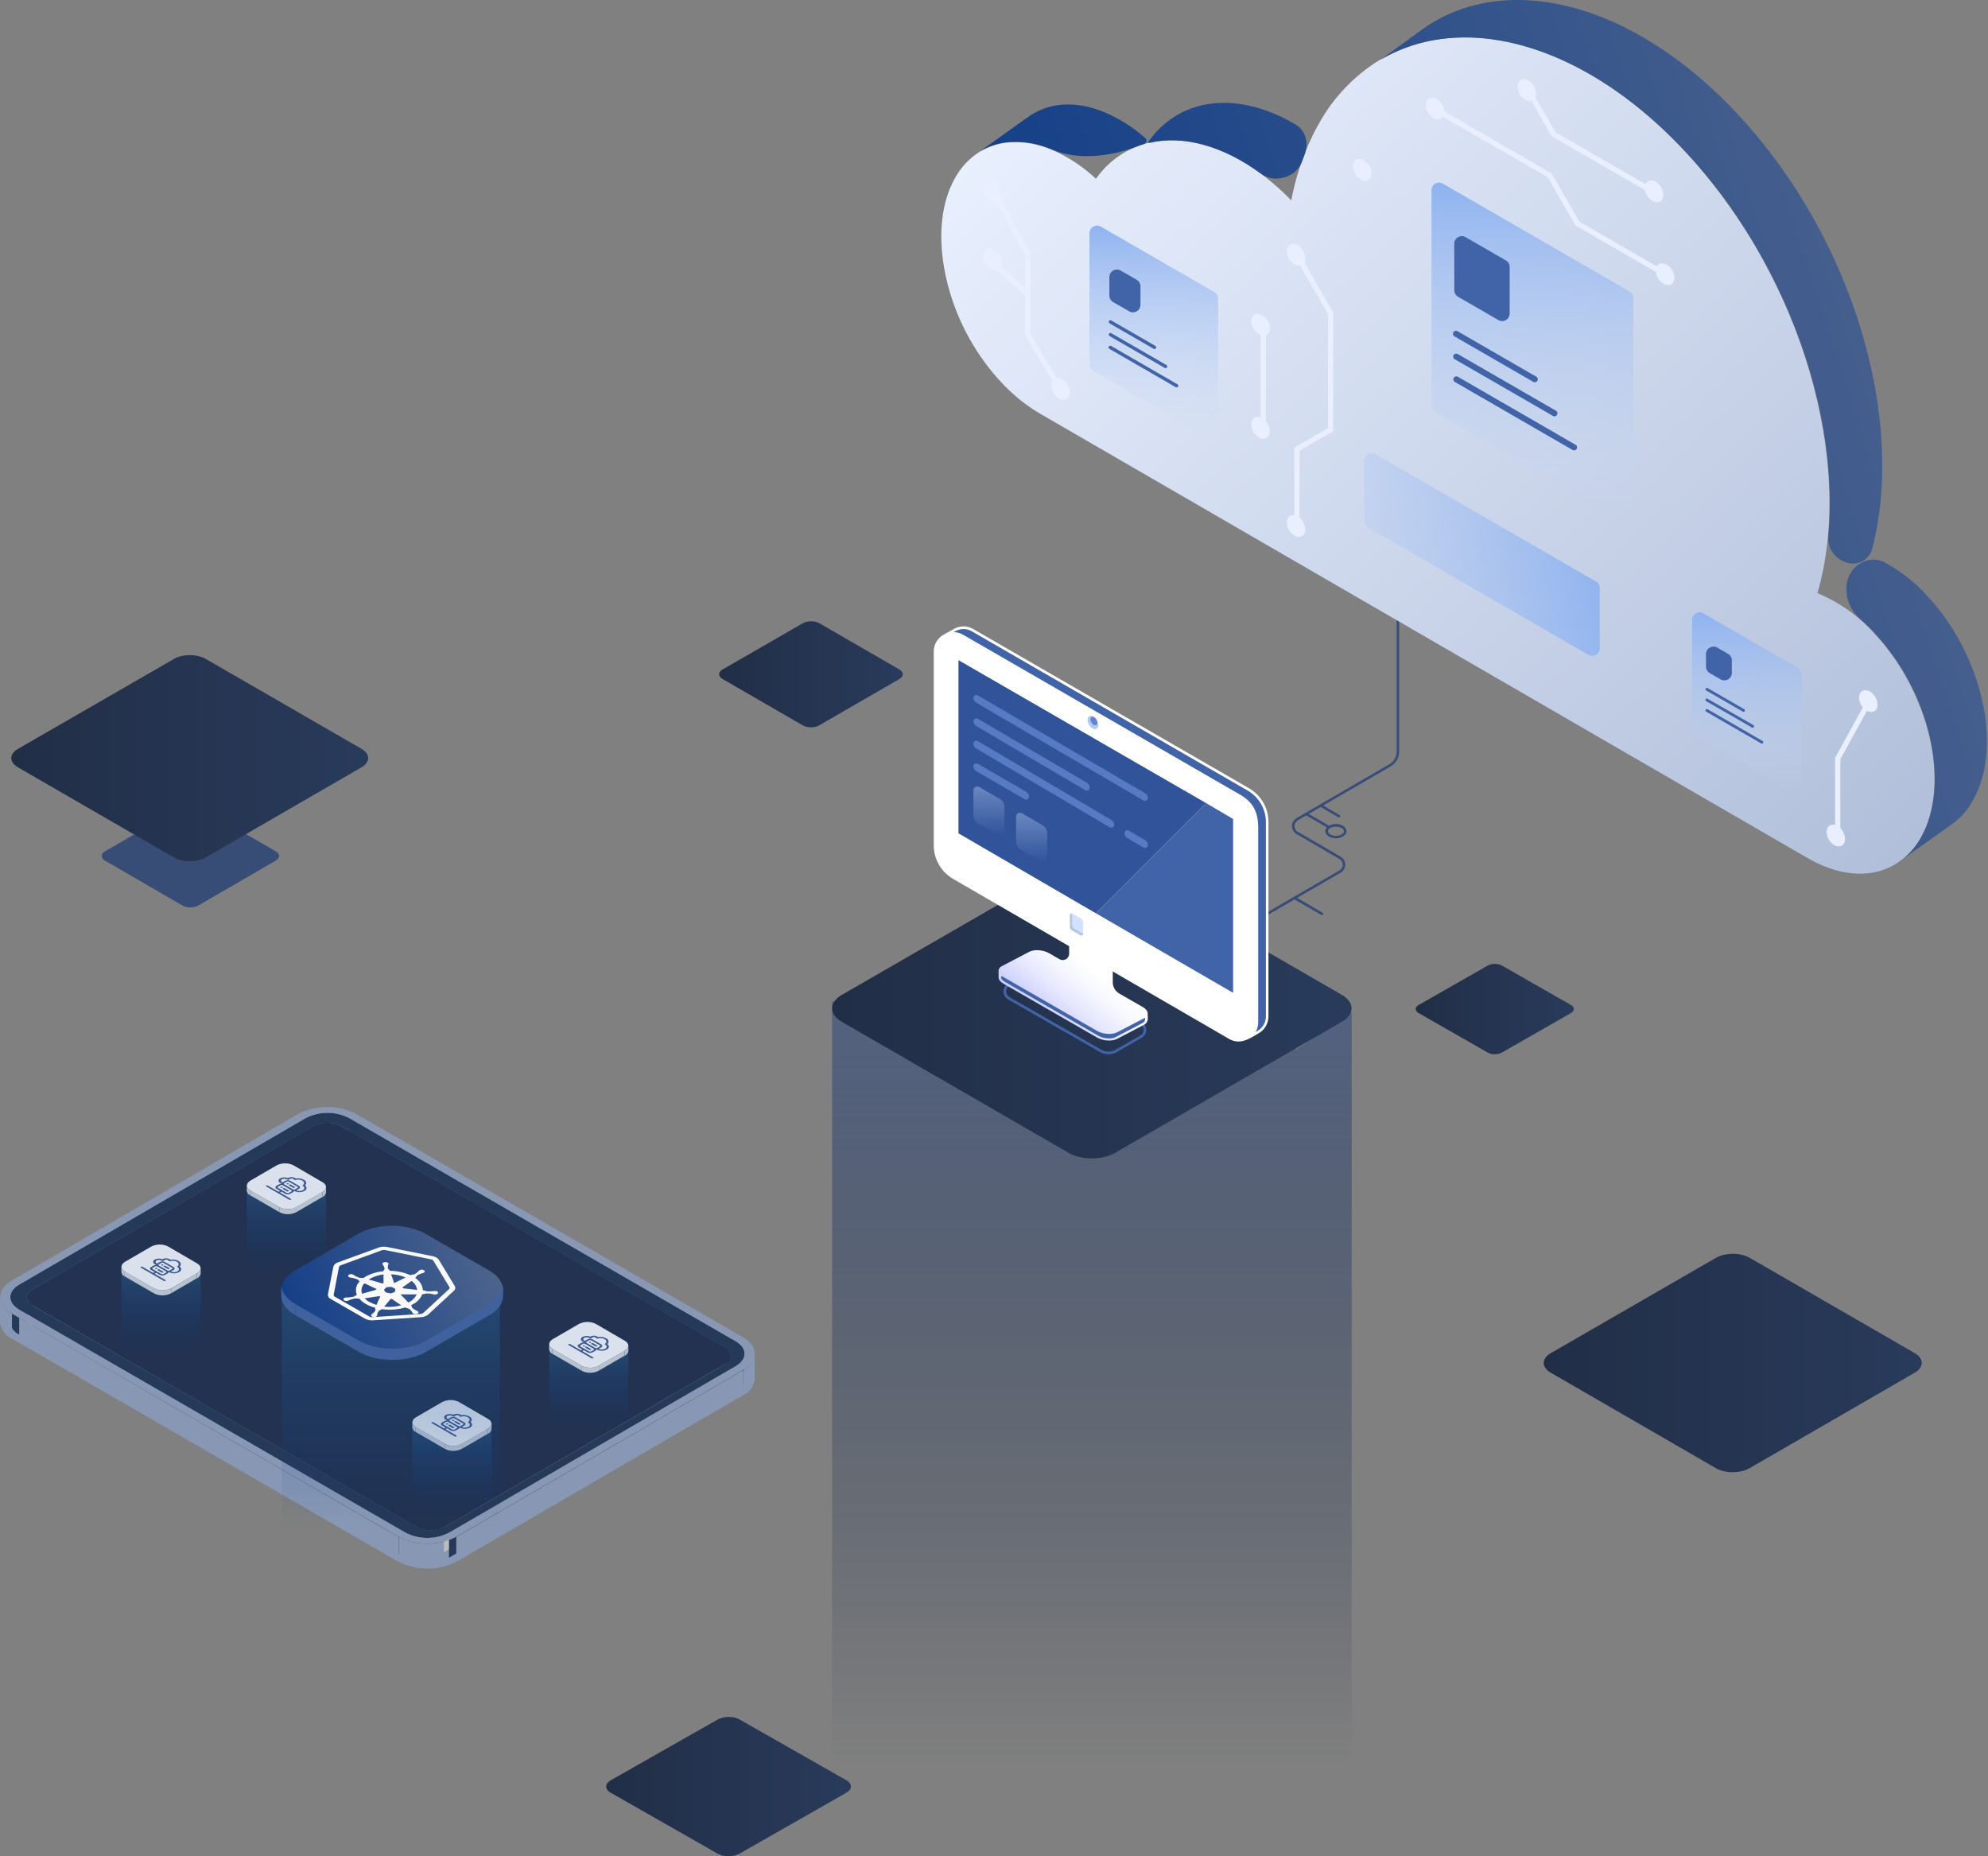 <svg width="528" height="493" viewBox="0 0 528 493" fill="none" xmlns="http://www.w3.org/2000/svg">
<rect x="0" y="0" width="528" height="493" fill="#808080" stroke="none"/>
<path d="M411.86 364.573L455.712 389.927C458.194 391.358 462.211 391.358 464.693 389.927L508.545 364.577C511.028 363.142 511.024 360.821 508.545 359.386L464.728 334.075C462.249 332.644 458.229 332.64 455.747 334.075L411.86 359.394C409.382 360.817 409.378 363.138 411.86 364.573Z" fill="url(#paint0_linear)"/>
<path d="M27.86 228.558L48.457 240.494C49.621 241.168 51.508 241.168 52.672 240.494L73.263 228.56C74.427 227.885 74.427 226.792 73.263 226.118L52.691 214.209C51.526 213.535 49.638 213.535 48.473 214.209L27.868 226.12C26.697 226.79 26.695 227.883 27.86 228.558Z" fill="#374D76"/>
<path d="M4.752 203.787L46.16 227.721C48.501 229.073 52.293 229.073 54.634 227.721L96.029 203.791C98.37 202.439 98.37 200.247 96.029 198.894L54.671 175.014C52.33 173.662 48.534 173.662 46.193 175.014L4.769 198.899C2.415 200.243 2.411 202.435 4.752 203.787Z" fill="url(#paint1_linear)"/>
<path d="M191.902 180.331L213.214 192.65C214.419 193.346 216.371 193.346 217.575 192.65L238.881 180.333C240.086 179.637 240.086 178.509 238.881 177.813L217.595 165.522C216.39 164.826 214.436 164.826 213.231 165.522L191.91 177.815C190.699 178.507 190.697 179.635 191.902 180.331Z" fill="url(#paint2_linear)"/>
<path d="M162.201 476.136L190.597 492.314C192.203 493.229 194.803 493.229 196.409 492.314L224.796 476.138C226.401 475.224 226.401 473.742 224.796 472.828L196.434 456.686C194.829 455.771 192.225 455.771 190.62 456.686L162.213 472.831C160.599 473.74 160.596 475.221 162.201 476.136Z" fill="url(#paint3_linear)"/>
<path d="M376.776 269.061L395.124 279.555C396.162 280.148 397.842 280.148 398.879 279.555L417.222 269.063C418.259 268.47 418.259 267.509 417.222 266.916L398.896 256.445C397.859 255.852 396.176 255.852 395.139 256.445L376.784 266.917C375.741 267.507 375.739 268.468 376.776 269.061Z" fill="url(#paint4_linear)"/>
<path d="M221 480.992L359 481L359 268.872C358.974 268.268 344.415 279.071 344.174 278.573C343.933 278.076 343.601 277.682 343.215 277.433L302.441 243.849C301.425 243.107 300.301 242.72 299.161 242.72C298.02 242.72 296.896 243.107 295.881 243.849L255.358 277.433C254.973 277.68 254.643 278.075 254.406 278.573C254.169 279.072 221.019 265.364 221 265.966L221 480.992Z" fill="url(#paint5_linear)"/>
<path d="M223.55 271.356L283.82 306.192C287.227 308.161 292.747 308.161 296.154 306.192L356.406 271.362C359.813 269.393 359.813 266.203 356.406 264.234L296.209 229.476C292.801 227.508 287.275 227.508 283.868 229.476L223.574 264.24C220.149 266.197 220.143 269.387 223.55 271.356Z" fill="url(#paint6_linear)"/>
<path d="M370.951 163V199.619C370.95 200.298 370.77 200.966 370.431 201.554C370.091 202.142 369.603 202.631 369.015 202.971L350.702 213.602C350.657 213.607 350.614 213.622 350.576 213.644C350.537 213.666 350.503 213.696 350.476 213.732L344.353 217.289C343.981 217.503 343.672 217.812 343.457 218.183C343.242 218.555 343.128 218.977 343.128 219.406C343.128 219.836 343.242 220.258 343.457 220.629C343.672 221.001 343.981 221.31 344.353 221.524L355.736 228.139C356.003 228.294 356.225 228.517 356.379 228.784C356.533 229.052 356.614 229.355 356.614 229.664C356.614 229.973 356.533 230.276 356.379 230.544C356.225 230.812 356.003 231.034 355.736 231.19L326.403 248.189L326.752 248.778L343.813 238.886L350.927 242.99C350.979 243.022 351.038 243.039 351.098 243.038C351.159 243.038 351.218 243.022 351.271 242.992C351.324 242.962 351.368 242.919 351.399 242.867C351.442 242.788 351.452 242.695 351.428 242.608C351.404 242.522 351.347 242.448 351.269 242.402L344.497 238.468L356.079 231.771C356.449 231.555 356.756 231.245 356.97 230.873C357.183 230.501 357.296 230.08 357.296 229.651C357.296 229.222 357.183 228.8 356.97 228.428C356.756 228.056 356.449 227.746 356.079 227.53L344.695 220.922C344.427 220.768 344.203 220.546 344.048 220.278C343.893 220.01 343.811 219.706 343.811 219.396C343.811 219.086 343.893 218.782 344.048 218.514C344.203 218.247 344.427 218.024 344.695 217.871L346.932 216.571L352.405 219.752C352.145 220.02 351.995 220.377 351.988 220.751C351.988 221.811 353.233 222.646 354.806 222.646C355.664 222.678 356.502 222.379 357.146 221.811C357.291 221.674 357.407 221.51 357.489 221.328C357.57 221.146 357.614 220.95 357.618 220.751C357.618 219.69 356.38 218.856 354.799 218.856C354.167 218.848 353.543 219.001 352.986 219.3L347.596 216.174L350.756 214.334L355.47 217.07C355.521 217.102 355.58 217.119 355.641 217.118C355.701 217.118 355.761 217.102 355.813 217.072C355.866 217.042 355.91 216.999 355.942 216.947C355.984 216.868 355.994 216.775 355.97 216.688C355.946 216.602 355.889 216.528 355.812 216.482L351.434 213.944L369.336 203.553C370.027 203.151 370.601 202.575 371 201.882C371.4 201.19 371.612 200.405 371.614 199.605V163H370.951ZM352.973 220.196C353.037 220.13 353.108 220.071 353.185 220.019L353.253 219.971C353.729 219.696 354.271 219.557 354.82 219.567C355.341 219.557 355.857 219.68 356.318 219.923C356.489 219.998 356.638 220.116 356.75 220.266C356.861 220.416 356.932 220.592 356.954 220.778C356.941 221 356.843 221.208 356.681 221.359C356.161 221.791 355.501 222.015 354.827 221.989C353.671 221.989 352.699 221.435 352.692 220.778C352.698 220.667 352.725 220.559 352.773 220.459C352.822 220.359 352.889 220.27 352.973 220.196Z" fill="#374C76"/>
<path d="M303.999 272.092C303.886 271.921 303.748 271.769 303.588 271.64C303.474 271.539 303.351 271.45 303.219 271.373L302.665 271.059L278.859 257.418C278.166 257.018 277.38 256.808 276.581 256.808C275.781 256.808 274.995 257.018 274.303 257.418L268.577 260.708L267.742 261.187L267.66 261.242C267.473 261.355 267.305 261.496 267.161 261.659C266.913 261.93 266.729 262.252 266.623 262.603C266.516 262.954 266.49 263.324 266.546 263.687C266.601 264.049 266.738 264.395 266.945 264.697C267.152 265 267.425 265.252 267.742 265.436L269.24 266.291L269.849 266.64L292.103 279.391C292.795 279.79 293.581 280 294.381 280C295.18 280 295.966 279.79 296.659 279.391L302.467 276.053L303.069 275.704L303.205 275.628C303.5 275.459 303.756 275.23 303.957 274.957C304.158 274.683 304.299 274.37 304.373 274.039C304.446 273.707 304.449 273.364 304.383 273.031C304.316 272.698 304.181 272.383 303.985 272.105L303.999 272.092ZM302.877 275.026L302.535 275.225L301.851 275.615L296.33 278.782C295.74 279.122 295.072 279.301 294.391 279.301C293.71 279.301 293.041 279.122 292.451 278.782L270.506 266.209L269.822 265.812L268.105 264.827C267.835 264.673 267.61 264.45 267.455 264.181C267.3 263.911 267.22 263.605 267.222 263.294C267.221 263.05 267.271 262.809 267.37 262.586C267.469 262.363 267.615 262.164 267.797 262.001C267.89 261.912 267.994 261.834 268.105 261.769L268.358 261.618L269.261 261.098L274.645 258.006C275.234 257.668 275.901 257.491 276.581 257.491C277.26 257.491 277.927 257.668 278.517 258.006L301.947 271.449L302.87 271.982L302.918 272.016C303.101 272.126 303.261 272.27 303.39 272.441C303.542 272.641 303.65 272.871 303.707 273.115C303.764 273.36 303.768 273.615 303.718 273.861C303.669 274.108 303.568 274.341 303.422 274.545C303.276 274.75 303.088 274.921 302.87 275.047L302.877 275.026Z" fill="#4164A9"/>
<path d="M304.827 269.492L304.786 269.451C304.957 268.801 304.519 268.048 303.493 267.453L297.261 263.869C296.739 263.569 296.305 263.136 296.004 262.615C295.702 262.094 295.544 261.502 295.544 260.9V248.654L283.962 243.018V253.279C283.963 253.579 283.885 253.875 283.735 254.135C283.585 254.396 283.369 254.612 283.109 254.763C282.849 254.913 282.554 254.992 282.253 254.992C281.953 254.993 281.657 254.914 281.397 254.763L278.661 253.176C277.074 252.26 274.693 252.095 273.345 252.8L266.087 256.604C265.833 256.701 265.614 256.873 265.458 257.096C265.303 257.319 265.217 257.583 265.212 257.855V259.586C265.212 260.168 265.691 260.797 266.58 261.303L291.351 275.553C292.938 276.469 295.318 276.64 296.659 275.929L303.924 272.132C305.073 271.448 304.827 270.497 304.827 269.492Z" fill="url(#paint7_linear)"/>
<path d="M303.937 270.395L296.672 274.185C295.304 274.869 292.95 274.718 291.363 273.802L266.504 259.497C266.372 259.419 266.247 259.333 266.127 259.237L265.881 259.422V259.655C265.881 259.901 266.141 260.339 266.887 260.756L291.685 275.081C292.568 275.557 293.555 275.803 294.558 275.799C295.164 275.82 295.766 275.698 296.316 275.443L303.54 271.667C304.094 271.325 304.142 270.983 304.122 270.258C304.067 270.299 303.998 270.354 303.937 270.395Z" fill="#4164A9"/>
<path d="M336.89 269.984V218.336C336.9 216.518 336.428 214.731 335.523 213.155C334.619 211.578 333.313 210.269 331.739 209.361L258.467 167.057C257.734 166.629 256.905 166.391 256.056 166.366C255.208 166.341 254.367 166.529 253.61 166.913L250.736 168.493C249.908 168.927 249.214 169.58 248.732 170.381C248.249 171.182 247.996 172.101 248 173.036V224.527C248.002 226.328 248.477 228.097 249.376 229.657C250.275 231.217 251.567 232.515 253.124 233.42L326.41 275.915C329.194 277.537 331.561 276.107 334.434 274.335C335.183 273.882 335.803 273.244 336.233 272.482C336.663 271.72 336.89 270.86 336.89 269.984Z" fill="url(#paint8_linear)"/>
<path d="M331.363 209.969L258.111 167.672C257.447 167.277 256.688 167.069 255.915 167.07C255.224 167.073 254.543 167.235 253.924 167.542L253.712 167.645L253.302 167.871C254.16 167.892 255 168.127 255.744 168.555L329.016 210.859C332.731 212.911 334.168 215.51 334.168 219.841V271.482C334.176 272.392 333.94 273.288 333.484 274.075L333.983 273.802L334.099 273.733C334.745 273.343 335.278 272.793 335.649 272.136C336.019 271.48 336.213 270.738 336.213 269.984V218.336C336.213 216.638 335.764 214.97 334.912 213.501C334.061 212.032 332.836 210.814 331.363 209.969Z" fill="#4164A9"/>
<path d="M291.31 191.28C290.783 190.363 289.887 189.912 289.312 190.22C288.738 190.528 288.703 191.588 289.23 192.477C289.695 193.278 290.598 193.907 291.228 193.538C291.857 193.168 291.843 192.197 291.31 191.28Z" fill="url(#paint9_linear)"/>
<path d="M291.186 191.109C290.851 190.521 290.276 190.22 289.907 190.425C289.537 190.63 289.517 191.28 289.852 191.869C290.187 192.457 290.721 192.785 291.131 192.553C291.542 192.32 291.528 191.691 291.186 191.109Z" fill="url(#paint10_linear)"/>
<path d="M254.56 175.328V221.326L291.07 242.567L320.335 213.301L254.56 175.328Z" fill="#30539A"/>
<path d="M291.069 242.566L327.504 263.691V217.522L320.335 213.301L291.069 242.566Z" fill="#4164A9"/>
<path d="M284.845 245.583V242.648H284.811C284.784 242.645 284.756 242.645 284.729 242.648C284.685 242.624 284.635 242.61 284.585 242.607C284.467 242.607 284.354 242.654 284.271 242.738C284.187 242.821 284.14 242.934 284.14 243.052V246.103C284.142 246.311 284.198 246.515 284.302 246.695C284.406 246.875 284.556 247.025 284.736 247.129L287.014 248.443C287.08 248.483 287.155 248.504 287.232 248.504C287.347 248.502 287.456 248.458 287.54 248.381C287.584 248.34 287.618 248.29 287.642 248.234C287.665 248.179 287.677 248.12 287.677 248.06V247.936L285.44 246.644C285.253 246.538 285.099 246.384 284.994 246.197C284.889 246.01 284.837 245.798 284.845 245.583Z" fill="#B2C5EA"/>
<path d="M287.047 243.941L284.844 242.648V245.583C284.844 245.79 284.9 245.994 285.004 246.173C285.109 246.352 285.259 246.5 285.44 246.602L287.677 247.895V244.967C287.673 244.755 287.613 244.548 287.502 244.368C287.391 244.187 287.234 244.04 287.047 243.941Z" fill="#D2E1FF"/>
<path d="M304.122 210.674L259.69 184.678C259.572 184.609 259.437 184.573 259.299 184.573C259.162 184.573 259.027 184.61 258.908 184.679C258.79 184.749 258.692 184.849 258.625 184.969C258.558 185.089 258.524 185.225 258.527 185.362C258.527 185.618 258.594 185.868 258.721 186.089C258.848 186.31 259.032 186.494 259.252 186.621L303.718 212.617C303.837 212.684 303.972 212.718 304.108 212.717C304.245 212.716 304.379 212.679 304.497 212.609C304.614 212.54 304.712 212.441 304.779 212.322C304.847 212.204 304.882 212.069 304.881 211.932C304.878 211.674 304.806 211.421 304.673 211.2C304.539 210.978 304.349 210.797 304.122 210.674Z" fill="#567AC4"/>
<path d="M288.709 207.924L259.69 190.87C259.572 190.8 259.437 190.764 259.299 190.764C259.162 190.764 259.027 190.801 258.908 190.871C258.79 190.941 258.692 191.041 258.625 191.161C258.558 191.281 258.524 191.416 258.527 191.554C258.526 191.81 258.592 192.062 258.719 192.284C258.847 192.507 259.031 192.691 259.252 192.819L288.265 209.881C288.384 209.949 288.519 209.985 288.657 209.985C288.794 209.985 288.929 209.948 289.048 209.878C289.167 209.809 289.265 209.709 289.333 209.589C289.401 209.47 289.436 209.334 289.434 209.196C289.436 208.939 289.37 208.686 289.242 208.463C289.115 208.24 288.931 208.054 288.709 207.924Z" fill="#567AC4"/>
<path d="M295.181 217.789L259.69 196.828C259.572 196.759 259.437 196.722 259.299 196.723C259.162 196.723 259.027 196.76 258.908 196.829C258.79 196.899 258.692 196.999 258.625 197.119C258.558 197.239 258.524 197.375 258.527 197.512C258.526 197.769 258.592 198.021 258.719 198.243C258.847 198.465 259.031 198.65 259.252 198.778L294.743 219.738C294.862 219.808 294.997 219.844 295.134 219.844C295.271 219.844 295.406 219.807 295.525 219.737C295.643 219.668 295.741 219.568 295.808 219.448C295.875 219.327 295.909 219.192 295.906 219.054C295.907 218.798 295.841 218.546 295.714 218.324C295.587 218.101 295.403 217.917 295.181 217.789Z" fill="#567AC4"/>
<path d="M304.17 223.159L299.826 220.614C299.706 220.545 299.571 220.509 299.433 220.509C299.296 220.51 299.161 220.546 299.042 220.616C298.923 220.685 298.825 220.785 298.757 220.905C298.689 221.025 298.654 221.16 298.656 221.298C298.656 221.554 298.724 221.806 298.853 222.029C298.981 222.251 299.166 222.435 299.388 222.563L303.732 225.108C303.85 225.178 303.985 225.214 304.123 225.214C304.26 225.214 304.395 225.177 304.514 225.107C304.632 225.037 304.73 224.937 304.797 224.817C304.864 224.697 304.898 224.562 304.895 224.424C304.896 224.168 304.83 223.916 304.703 223.694C304.575 223.471 304.391 223.287 304.17 223.159Z" fill="#567AC4"/>
<path d="M272.572 210.319L259.69 202.848C259.572 202.779 259.437 202.742 259.299 202.743C259.162 202.743 259.027 202.78 258.908 202.849C258.79 202.919 258.692 203.019 258.625 203.139C258.558 203.259 258.524 203.395 258.527 203.532C258.526 203.788 258.593 204.04 258.72 204.262C258.847 204.485 259.031 204.669 259.252 204.798L272.134 212.268C272.252 212.338 272.387 212.374 272.525 212.374C272.662 212.374 272.797 212.337 272.916 212.267C273.034 212.197 273.132 212.097 273.199 211.977C273.266 211.857 273.3 211.722 273.297 211.584C273.298 211.328 273.231 211.076 273.104 210.854C272.977 210.632 272.793 210.447 272.572 210.319Z" fill="#567AC4"/>
<path d="M265.731 221.996C265.55 221.996 265.372 221.946 265.217 221.852L259.745 218.698C259.374 218.484 259.066 218.176 258.852 217.805C258.638 217.434 258.526 217.013 258.527 216.585V209.922C258.527 209.647 258.636 209.384 258.829 209.189C259.023 208.994 259.285 208.884 259.56 208.882C259.743 208.882 259.923 208.931 260.08 209.025L265.553 212.186C265.923 212.399 266.231 212.706 266.444 213.076C266.658 213.446 266.771 213.866 266.77 214.293V220.956C266.772 221.095 266.746 221.233 266.691 221.362C266.637 221.49 266.557 221.606 266.456 221.702C266.26 221.887 266.001 221.992 265.731 221.996Z" fill="url(#paint11_linear)"/>
<path d="M277.066 228.987C276.886 228.987 276.71 228.94 276.553 228.851L271.081 225.69C270.707 225.475 270.398 225.165 270.184 224.791C269.97 224.417 269.859 223.993 269.863 223.563V216.9C269.863 216.625 269.971 216.362 270.165 216.167C270.359 215.972 270.621 215.862 270.896 215.86C271.079 215.86 271.259 215.909 271.416 216.004L276.888 219.164C277.258 219.378 277.565 219.685 277.778 220.055C277.992 220.425 278.105 220.844 278.106 221.271V227.941C278.108 228.079 278.08 228.216 278.026 228.343C277.972 228.47 277.892 228.585 277.791 228.68C277.599 228.873 277.339 228.984 277.066 228.987Z" fill="url(#paint12_linear)"/>
<path d="M512.461 216.884C511.962 218.661 511.268 220.378 510.391 222.004C510.331 222.134 510.261 222.264 510.181 222.404C508.924 224.687 507.225 226.696 505.181 228.314H505.121L503.731 229.314C497.551 233.244 489.341 232.914 481.141 228.474L479.351 227.474L409.691 187.144L400.221 181.664L322.221 136.494L317.841 133.954L277.021 110.324L276.851 110.234C272.666 107.844 268.886 104.806 265.651 101.234C263.13 98.495 260.877 95.521 258.921 92.354C254.842 85.827 252.061 78.574 250.731 70.994C249.201 62.194 250.031 53.734 253.601 47.364C255.142 44.512 257.387 42.103 260.121 40.364C262.293 39.028 264.73 38.182 267.261 37.884C270.786 37.513 274.349 37.947 277.681 39.154C278.191 39.324 278.681 39.514 279.221 39.724C283.603 41.587 287.619 44.215 291.081 47.484C294.193 43.022 298.733 39.756 303.951 38.224C315.491 34.904 330.191 40.054 342.951 53.224C344.062 47.268 345.963 41.487 348.601 36.034C349.061 35.094 349.541 34.164 350.061 33.254C353.892 26.142 359.532 20.167 366.411 15.934C367.9 15.044 369.443 14.249 371.031 13.554C374.734 11.939 378.646 10.855 382.651 10.334C402.751 7.634 426.961 17.954 448.001 40.744C478.841 74.154 492.651 123.154 482.711 157.534C488.576 159.973 493.81 163.71 498.021 168.464C498.891 169.404 499.712 170.364 500.512 171.354C511.612 185.044 516.311 203.584 512.461 216.884Z" fill="url(#paint13_linear)"/>
<path d="M344.117 33.074C346.842 34.682 347.638 38.14 346.492 41.089C346.262 41.682 346.04 42.278 345.826 42.877C344.307 47.137 338.574 48.846 334.938 46.157C324.791 38.653 314.158 35.85 305.269 37.945C305.03 38.001 304.873 37.667 305.072 37.525C305.092 37.511 305.109 37.494 305.123 37.475C313.788 25.491 329.112 24.221 344.117 33.074Z" fill="url(#paint14_linear)"/>
<path d="M304.19 36.67C304.641 37.069 304.594 37.78 304.103 38.13C304.016 38.192 303.919 38.239 303.817 38.269C303.209 38.451 302.611 38.656 302.023 38.884C295.125 41.559 286.272 42.657 279.48 39.723C279.411 39.693 279.341 39.663 279.272 39.634C278.762 39.424 278.272 39.234 277.732 39.064C274.4 37.857 270.837 37.423 267.312 37.794C264.78 38.092 262.343 38.938 260.172 40.274L272.412 31.514L273.892 30.514C279.412 26.974 286.582 26.854 293.892 30.044C297.643 31.719 301.115 33.954 304.19 36.67Z" fill="url(#paint15_linear)"/>
<path d="M497.22 145.853C496.917 147.007 496.204 148.001 495.233 148.695C491.14 151.62 485.122 147.597 485.587 142.588C488.617 109.97 474.687 69.584 448.102 40.784C427.102 17.994 402.852 7.674 382.752 10.374C378.746 10.895 374.834 11.979 371.132 13.594C369.543 14.289 368 15.084 366.512 15.974L376.732 8.534L378.002 7.614C400.072 -7.826 433.882 0.364 462.002 30.844C492.345 63.684 506.196 111.587 497.22 145.853Z" fill="url(#paint16_linear)"/>
<path d="M524.1 212.403C522.658 215.085 520.602 217.388 518.1 219.123L505.27 228.253C507.314 226.635 509.013 224.626 510.27 222.343C510.35 222.203 510.42 222.073 510.48 221.943C511.357 220.318 512.051 218.601 512.55 216.823C516.4 203.573 511.7 185.033 500.7 171.383C499.9 170.383 499.08 169.433 498.21 168.493C496.901 167.016 495.494 165.636 493.999 164.363C489.66 160.67 488.897 153.277 493.532 149.964C495.577 148.502 498.255 148.16 500.471 149.345C504.864 151.693 508.814 154.808 512.13 158.553C513 159.483 513.83 160.453 514.62 161.443C527.17 177.123 531.49 199.243 524.1 212.403Z" fill="url(#paint17_linear)"/>
<path d="M383.201 48.775C381.868 48.006 380.201 48.968 380.202 50.508L380.211 107.799C380.211 108.514 380.592 109.174 381.211 109.531L430.822 138.172C432.155 138.942 433.821 137.98 433.822 136.441L433.831 79.149C433.831 78.434 433.45 77.774 432.831 77.417L383.201 48.775Z" fill="url(#paint18_linear)"/>
<path d="M292.352 60.174C291.018 59.405 289.352 60.368 289.352 61.907L289.361 96.739C289.361 97.453 289.743 98.113 290.361 98.471L320.522 115.882C321.856 116.652 323.522 115.69 323.522 114.15L323.531 79.319C323.531 78.604 323.15 77.943 322.531 77.586L292.352 60.174Z" fill="url(#paint19_linear)"/>
<path d="M452.413 162.905C451.079 162.136 449.413 163.098 449.413 164.638L449.422 193.609C449.422 194.324 449.803 194.984 450.422 195.341L475.512 209.822C476.846 210.592 478.512 209.63 478.512 208.09V179.119C478.512 178.404 478.131 177.744 477.512 177.387L452.413 162.905Z" fill="url(#paint20_linear)"/>
<path d="M365.332 120.635C363.999 119.865 362.332 120.828 362.332 122.367V138.389C362.332 139.103 362.713 139.763 363.332 140.121L421.882 173.931C423.215 174.701 424.882 173.739 424.882 172.199V156.168C424.882 155.453 424.501 154.793 423.882 154.436L365.332 120.635Z" fill="url(#paint21_linear)"/>
<path d="M389.242 62.985C387.908 62.216 386.241 63.179 386.242 64.719L386.25 77.091C386.25 77.804 386.631 78.464 387.249 78.821L397.96 85.01C399.293 85.781 400.96 84.818 400.96 83.278V70.899C400.96 70.184 400.579 69.524 399.959 69.167L389.242 62.985Z" fill="#4164A9"/>
<path d="M407.631 101.523C407.491 101.523 407.354 101.489 407.231 101.423L386.341 89.363C386.241 89.315 386.153 89.248 386.081 89.164C386.009 89.081 385.955 88.983 385.922 88.877C385.89 88.772 385.879 88.661 385.892 88.552C385.904 88.442 385.939 88.336 385.995 88.241C386.05 88.145 386.124 88.062 386.213 87.997C386.302 87.932 386.404 87.885 386.511 87.861C386.619 87.837 386.731 87.835 386.839 87.856C386.947 87.877 387.05 87.921 387.141 87.983L408.031 100.043C408.185 100.129 408.306 100.264 408.374 100.426C408.443 100.589 408.455 100.769 408.409 100.939C408.363 101.11 408.261 101.259 408.12 101.365C407.979 101.471 407.807 101.527 407.631 101.523Z" fill="#4164A9"/>
<path d="M412.851 110.573C412.71 110.577 412.571 110.539 412.451 110.463L386.341 95.393C386.251 95.342 386.172 95.272 386.109 95.19C386.046 95.108 385.999 95.014 385.972 94.913C385.945 94.813 385.939 94.709 385.952 94.606C385.966 94.503 385.999 94.403 386.051 94.313C386.156 94.129 386.33 93.994 386.534 93.938C386.739 93.882 386.957 93.909 387.141 94.013L413.251 109.083C413.403 109.172 413.52 109.308 413.587 109.47C413.653 109.632 413.665 109.812 413.619 109.981C413.574 110.15 413.474 110.3 413.335 110.407C413.197 110.514 413.027 110.572 412.851 110.573Z" fill="#4164A9"/>
<path d="M418.072 119.614C417.932 119.615 417.795 119.581 417.672 119.514L386.342 101.414C386.176 101.299 386.06 101.127 386.016 100.93C385.971 100.734 386.003 100.528 386.104 100.354C386.205 100.18 386.368 100.05 386.56 99.991C386.753 99.931 386.96 99.947 387.142 100.034L418.472 118.134C418.562 118.186 418.641 118.255 418.704 118.337C418.768 118.419 418.814 118.513 418.841 118.614C418.868 118.714 418.875 118.819 418.861 118.922C418.848 119.025 418.814 119.124 418.762 119.214C418.692 119.335 418.592 119.436 418.471 119.506C418.349 119.576 418.212 119.613 418.072 119.614Z" fill="#4164A9"/>
<path d="M297.639 71.852C296.306 71.084 294.641 72.046 294.641 73.585V78.498C294.641 79.213 295.022 79.874 295.642 80.231L299.902 82.686C301.235 83.454 302.901 82.492 302.901 80.953V76.04C302.901 75.325 302.519 74.664 301.899 74.307L297.639 71.852Z" fill="#4164A9"/>
<path d="M306.642 92.704C306.561 92.704 306.482 92.684 306.412 92.644L294.702 85.884C294.601 85.823 294.527 85.726 294.497 85.612C294.467 85.498 294.483 85.376 294.542 85.274C294.571 85.223 294.61 85.178 294.656 85.142C294.703 85.106 294.756 85.08 294.813 85.065C294.87 85.05 294.929 85.047 294.987 85.055C295.046 85.064 295.101 85.084 295.152 85.114L306.862 91.874C306.943 91.925 307.005 92.001 307.04 92.09C307.075 92.179 307.081 92.277 307.056 92.37C307.032 92.462 306.979 92.545 306.904 92.605C306.829 92.665 306.738 92.7 306.642 92.704Z" fill="#4164A9"/>
<path d="M309.562 97.774C309.484 97.778 309.407 97.757 309.342 97.714L294.702 89.264C294.65 89.235 294.606 89.196 294.57 89.15C294.534 89.103 294.508 89.05 294.493 88.993C294.478 88.936 294.475 88.877 294.483 88.819C294.491 88.76 294.511 88.704 294.542 88.654C294.602 88.553 294.7 88.479 294.814 88.449C294.928 88.419 295.049 88.435 295.152 88.494L309.782 96.944C309.87 96.99 309.941 97.065 309.981 97.157C310.021 97.248 310.029 97.35 310.004 97.447C309.978 97.544 309.92 97.629 309.84 97.688C309.76 97.748 309.662 97.778 309.562 97.774Z" fill="#4164A9"/>
<path d="M312.491 102.884C312.414 102.888 312.338 102.87 312.271 102.834L294.701 92.684C294.642 92.659 294.588 92.622 294.545 92.575C294.501 92.528 294.468 92.472 294.447 92.412C294.427 92.351 294.42 92.286 294.426 92.222C294.433 92.158 294.453 92.097 294.485 92.041C294.518 91.986 294.562 91.938 294.614 91.901C294.666 91.864 294.726 91.838 294.789 91.826C294.852 91.814 294.917 91.816 294.98 91.831C295.042 91.846 295.1 91.874 295.151 91.914L312.711 102.054C312.8 102.1 312.87 102.175 312.91 102.266C312.951 102.358 312.959 102.46 312.933 102.557C312.908 102.654 312.85 102.739 312.769 102.798C312.689 102.857 312.591 102.888 312.491 102.884Z" fill="#4164A9"/>
<path d="M456.1 172.002C454.767 171.233 453.102 172.196 453.102 173.735V177.048C453.102 177.763 453.483 178.423 454.103 178.781L456.973 180.435C458.306 181.203 459.972 180.241 459.972 178.702V175.389C459.972 174.674 459.59 174.013 458.97 173.656L456.1 172.002Z" fill="#4164A9"/>
<path d="M463.081 189.064C463.015 189.063 462.95 189.046 462.891 189.014L453.151 183.384C453.108 183.36 453.07 183.328 453.04 183.289C453.01 183.25 452.987 183.206 452.974 183.158C452.961 183.111 452.958 183.061 452.964 183.012C452.97 182.963 452.987 182.916 453.011 182.874C453.063 182.79 453.145 182.73 453.24 182.706C453.335 182.682 453.436 182.695 453.521 182.744L463.261 188.364C463.346 188.414 463.409 188.495 463.435 188.59C463.461 188.686 463.449 188.787 463.401 188.874C463.37 188.931 463.323 188.978 463.267 189.012C463.211 189.045 463.147 189.063 463.081 189.064Z" fill="#4164A9"/>
<path d="M465.512 193.283C465.446 193.281 465.381 193.264 465.322 193.233L453.152 186.233C453.109 186.209 453.072 186.176 453.042 186.138C453.011 186.099 452.989 186.054 452.976 186.007C452.95 185.911 452.963 185.809 453.012 185.723C453.061 185.637 453.142 185.574 453.238 185.548C453.333 185.521 453.436 185.534 453.522 185.583L465.702 192.583C465.785 192.635 465.845 192.717 465.869 192.812C465.894 192.907 465.88 193.008 465.832 193.093C465.8 193.15 465.754 193.198 465.697 193.231C465.641 193.265 465.577 193.283 465.512 193.283Z" fill="#4164A9"/>
<path d="M467.952 197.503C467.885 197.502 467.82 197.485 467.762 197.453L453.152 189.013C453.109 188.989 453.072 188.957 453.042 188.918C453.011 188.879 452.989 188.835 452.976 188.787C452.963 188.74 452.96 188.691 452.966 188.642C452.972 188.593 452.988 188.546 453.012 188.503C453.036 188.461 453.069 188.423 453.107 188.393C453.146 188.363 453.191 188.341 453.238 188.328C453.285 188.315 453.335 188.311 453.383 188.317C453.432 188.323 453.479 188.339 453.522 188.363L468.132 196.803C468.217 196.854 468.279 196.935 468.305 197.03C468.331 197.125 468.319 197.227 468.272 197.313C468.239 197.37 468.193 197.417 468.137 197.45C468.081 197.484 468.017 197.502 467.952 197.503Z" fill="#4164A9"/>
<path d="M440.851 72.834L418.451 59.894L411.041 47.053L381.551 30.034L382.251 28.814L412.071 46.033L419.481 58.864L441.551 71.614L440.851 72.834Z" fill="url(#paint22_linear)"/>
<path d="M438.59 51.434L412.11 36.194L405.49 24.624L406.71 23.934L413.14 35.164L439.3 50.214L438.59 51.434Z" fill="url(#paint23_linear)"/>
<path d="M336.211 86.233H334.811V113.643H336.211V86.233Z" fill="url(#paint24_linear)"/>
<path d="M281.312 104.153L272.252 89.073V67.853L263.412 51.153L264.652 50.493L273.662 67.503V88.683L282.512 103.433L281.312 104.153Z" fill="url(#paint25_linear)"/>
<path d="M264.525 69.639L263.598 70.688L272.519 78.578L273.447 77.529L264.525 69.639Z" fill="url(#paint26_linear)"/>
<path d="M488.781 222.103H487.381V201.283L495.771 186.023L497.001 186.703L488.781 201.643V222.103Z" fill="url(#paint27_linear)"/>
<path d="M261.401 48.414C261.079 48.94 260.962 49.567 261.071 50.174C261.155 50.756 261.36 51.315 261.671 51.814C261.824 52.058 262.002 52.286 262.201 52.494C263.351 53.734 264.861 53.894 265.581 52.874C266.301 51.854 265.931 50.024 264.781 48.784C263.631 47.544 262.111 47.394 261.401 48.414Z" fill="url(#paint28_linear)"/>
<path d="M261.47 66.564C261.147 67.093 261.029 67.723 261.14 68.334C261.225 68.913 261.429 69.468 261.74 69.964C261.896 70.209 262.073 70.44 262.27 70.654C263.42 71.884 264.93 72.054 265.65 71.024C266.37 69.994 266 68.174 264.85 66.944C263.7 65.714 262.18 65.544 261.47 66.564Z" fill="url(#paint29_linear)"/>
<path d="M279.642 101.034C279.319 101.563 279.201 102.193 279.312 102.804C279.401 103.382 279.605 103.936 279.912 104.434C280.071 104.677 280.248 104.907 280.442 105.124C281.602 106.354 283.112 106.524 283.822 105.494C284.532 104.464 284.172 102.644 283.022 101.414C281.872 100.184 280.362 100.014 279.642 101.034Z" fill="url(#paint30_linear)"/>
<path d="M332.721 83.993C332.393 84.521 332.275 85.153 332.391 85.763C332.475 86.343 332.68 86.898 332.991 87.394C333.147 87.639 333.324 87.87 333.521 88.084C334.671 89.314 336.181 89.484 336.891 88.454C337.601 87.424 337.251 85.603 336.091 84.374C334.931 83.144 333.431 82.974 332.721 83.993Z" fill="url(#paint31_linear)"/>
<path d="M332.722 111.404C332.396 111.928 332.278 112.556 332.392 113.164C332.475 113.746 332.679 114.305 332.992 114.804C333.148 115.049 333.325 115.28 333.522 115.494C334.672 116.724 336.182 116.884 336.892 115.864C337.602 114.844 337.252 113.014 336.092 111.784C334.932 110.554 333.432 110.384 332.722 111.404Z" fill="url(#paint32_linear)"/>
<path d="M359.752 42.884C359.428 43.413 359.311 44.043 359.421 44.654C359.506 45.233 359.71 45.788 360.021 46.284C360.177 46.529 360.355 46.76 360.551 46.974C361.701 48.204 363.212 48.364 363.932 47.344C364.652 46.324 364.282 44.494 363.132 43.264C361.982 42.034 360.462 41.884 359.752 42.884Z" fill="url(#paint33_linear)"/>
<path d="M342.141 137.474C341.813 138.002 341.695 138.633 341.811 139.244C341.895 139.823 342.1 140.378 342.411 140.874C342.567 141.119 342.744 141.35 342.941 141.564C344.091 142.794 345.601 142.964 346.311 141.934C347.021 140.904 346.671 139.084 345.511 137.854C344.351 136.624 342.851 136.454 342.141 137.474Z" fill="url(#paint34_linear)"/>
<path d="M345.152 139.923H343.752V118.863L352.692 113.713L352.702 83.363L343.842 68.033L345.062 67.323L354.102 82.983L354.092 114.523L345.152 119.673V139.923Z" fill="url(#paint35_linear)"/>
<path d="M342.152 65.444C341.829 65.973 341.711 66.603 341.822 67.214C341.906 67.793 342.111 68.348 342.422 68.844C342.578 69.089 342.755 69.32 342.952 69.534C344.102 70.764 345.612 70.924 346.332 69.904C347.052 68.884 346.682 67.054 345.532 65.824C344.382 64.594 342.862 64.424 342.152 65.444Z" fill="url(#paint36_linear)"/>
<path d="M379.052 26.584C378.729 27.11 378.612 27.736 378.722 28.343C378.805 28.923 379.009 29.479 379.322 29.974C379.473 30.222 379.651 30.453 379.852 30.663C381.002 31.904 382.512 32.063 383.222 31.044C383.932 30.023 383.582 28.183 382.432 26.953C381.282 25.724 379.762 25.564 379.052 26.584Z" fill="url(#paint37_linear)"/>
<path d="M440.14 70.603C439.817 71.129 439.699 71.756 439.81 72.363C439.895 72.942 440.099 73.498 440.41 73.993C440.564 74.24 440.741 74.472 440.94 74.683C442.09 75.913 443.6 76.083 444.32 75.053C445.04 74.023 444.67 72.203 443.52 70.973C442.37 69.743 440.85 69.573 440.14 70.603Z" fill="url(#paint38_linear)"/>
<path d="M437.21 48.593C436.877 49.116 436.759 49.746 436.88 50.353C436.96 50.934 437.165 51.49 437.48 51.983C437.628 52.234 437.806 52.466 438.01 52.673C439.16 53.904 440.67 54.074 441.38 53.053C442.09 52.033 441.74 50.194 440.58 48.964C439.42 47.733 437.95 47.563 437.21 48.593Z" fill="url(#paint39_linear)"/>
<path d="M403.402 21.694C403.079 22.223 402.961 22.853 403.072 23.464C403.156 24.043 403.361 24.598 403.672 25.094C403.828 25.339 404.005 25.57 404.202 25.784C405.352 27.014 406.862 27.184 407.582 26.154C408.302 25.124 407.932 23.304 406.782 22.074C405.632 20.844 404.112 20.674 403.402 21.694Z" fill="url(#paint40_linear)"/>
<path d="M494.131 183.984C493.8 184.51 493.678 185.142 493.791 185.754C493.88 186.332 494.084 186.886 494.391 187.384C494.55 187.627 494.727 187.857 494.921 188.074C496.081 189.304 497.591 189.474 498.301 188.444C499.011 187.414 498.651 185.594 497.501 184.364C496.351 183.134 494.841 182.964 494.131 183.984Z" fill="url(#paint41_linear)"/>
<path d="M485.502 219.684C485.178 220.213 485.061 220.843 485.171 221.454C485.256 222.033 485.46 222.588 485.771 223.084C485.927 223.329 486.105 223.56 486.301 223.774C487.451 225.004 488.961 225.174 489.671 224.144C490.381 223.114 490.032 221.294 488.882 220.064C487.732 218.834 486.212 218.664 485.502 219.684Z" fill="url(#paint42_linear)"/>
<g opacity="0.95">
<path d="M195.36 356.204L195.333 362.831L92.675 303.549L92.689 296.936L195.36 356.204Z" fill="#8899B7"/>
<path d="M192.505 357.867L192.491 364.495L90.754 305.754L90.767 299.14L192.505 357.867Z" fill="#213556"/>
<path d="M92.688 296.935V303.549C90.907 302.649 88.941 302.18 86.946 302.18C84.951 302.18 82.985 302.649 81.205 303.549V296.935C82.983 296.028 84.95 295.555 86.946 295.555C88.942 295.555 90.91 296.028 92.688 296.935Z" fill="#8899B7"/>
<path d="M8.523 349.115C8.142 349.304 7.817 349.59 7.58 349.943C7.342 350.296 7.201 350.706 7.171 351.13V344.516C7.201 344.092 7.342 343.683 7.58 343.329C7.817 342.976 8.142 342.69 8.523 342.501C8.537 344.489 8.523 347.14 8.523 349.115Z" fill="#213556"/>
<path d="M81.207 296.936L81.194 303.549L5.06 347.791L5.087 341.177L81.207 296.936Z" fill="#8899B7"/>
<path d="M110.529 405.516L110.502 412.13L8.765 353.39L8.792 346.776L110.529 405.516Z" fill="#BFBFBF"/>
<path d="M107.785 407.1L107.772 413.713L5.101 354.445L5.128 347.818L107.785 407.1Z" fill="#213556"/>
<path d="M7.114 351.13V344.516C7.167 345.007 7.349 345.476 7.641 345.875C7.933 346.274 8.325 346.589 8.778 346.788V353.402C8.325 353.203 7.933 352.888 7.641 352.489C7.349 352.09 7.167 351.621 7.114 351.13Z" fill="#BFBFBF"/>
<path d="M2.705 351.091V344.477C2.773 343.769 3.027 343.092 3.44 342.512C3.853 341.933 4.411 341.473 5.058 341.177V347.791C4.411 348.087 3.853 348.547 3.44 349.126C3.027 349.706 2.773 350.383 2.705 351.091Z" fill="#8899B7"/>
<path d="M105.875 408.207L105.861 414.821L3.19 355.54L3.217 348.926L105.875 408.207Z" fill="#8899B7"/>
<path d="M2.705 351.09V344.476C2.768 345.198 3.023 345.889 3.444 346.479C3.865 347.069 4.436 347.536 5.099 347.83V354.444C4.436 354.149 3.865 353.683 3.444 353.093C3.023 352.503 2.768 351.811 2.705 351.09Z" fill="#213556"/>
<path d="M0 351.089V344.462C0.084 345.421 0.424 346.341 0.982 347.126C1.541 347.91 2.299 348.532 3.178 348.925V355.553C2.299 355.159 1.541 354.538 0.982 353.753C0.424 352.969 0.084 352.049 0 351.089Z" fill="#8899B7"/>
<path d="M197.74 359.557V366.238C197.675 365.519 197.419 364.83 196.998 364.242C196.577 363.655 196.007 363.191 195.346 362.898V356.284C195.998 356.571 196.561 357.025 196.982 357.6C197.402 358.174 197.664 358.849 197.74 359.557Z" fill="#8899B7"/>
<path d="M194.226 360.152V366.766C194.175 366.274 193.994 365.804 193.702 365.404C193.41 365.005 193.016 364.691 192.562 364.494V357.88C193.016 358.077 193.41 358.391 193.702 358.79C193.994 359.19 194.175 359.66 194.226 360.152Z" fill="#213556"/>
<path d="M194.224 360.151V366.765C194.194 367.19 194.053 367.599 193.815 367.952C193.578 368.306 193.253 368.591 192.872 368.781V362.18C193.254 361.989 193.58 361.701 193.817 361.345C194.054 360.989 194.195 360.578 194.224 360.151Z" fill="#BFBFBF"/>
<path d="M197.741 359.557V366.238C197.671 366.948 197.416 367.626 197 368.206C196.585 368.785 196.024 369.245 195.374 369.538V362.924C196.033 362.625 196.6 362.155 197.016 361.563C197.432 360.971 197.683 360.278 197.741 359.557Z" fill="#213556"/>
<path d="M200.447 359.571V366.239C200.355 367.182 200.016 368.085 199.466 368.856C198.915 369.628 198.171 370.241 197.309 370.635V364.021C198.179 363.622 198.927 363.001 199.479 362.219C200.03 361.438 200.364 360.524 200.447 359.571Z" fill="#8899B7"/>
<path d="M117.916 405.65V412.224C116.761 412.789 115.487 413.072 114.201 413.048C112.915 413.025 111.652 412.696 110.518 412.088V405.461C111.648 406.077 112.908 406.415 114.194 406.448C115.481 406.481 116.757 406.208 117.916 405.65Z" fill="#BFBFBF"/>
<path d="M119.238 413.712C117.461 414.616 115.496 415.088 113.503 415.088C111.51 415.088 109.545 414.616 107.768 413.712C107.768 411.765 107.768 409.817 107.768 407.87V407.099C109.546 407.999 111.51 408.469 113.503 408.469C115.496 408.469 117.46 407.999 119.238 407.099C119.251 409.073 119.238 411.724 119.238 413.712Z" fill="#213556"/>
<path d="M121.188 408.166V414.78C118.819 415.987 116.198 416.616 113.539 416.616C110.881 416.616 108.26 415.987 105.891 414.78V408.166C108.26 409.371 110.881 409.998 113.539 409.998C116.197 409.998 118.818 409.371 121.188 408.166Z" fill="#8899B7"/>
<path d="M192.75 362.153L192.736 368.781L117.901 412.265L117.914 405.651L192.75 362.153Z" fill="#BFBFBF"/>
<path d="M192.506 357.879C194.615 359.097 194.724 361.017 192.749 362.167L117.913 405.651C116.758 406.217 115.484 406.499 114.198 406.476C112.911 406.452 111.649 406.123 110.515 405.516L8.791 346.789C6.681 345.571 6.572 343.651 8.534 342.501L83.315 299.017C84.47 298.449 85.743 298.165 87.029 298.186C88.316 298.207 89.578 298.534 90.714 299.139L192.506 357.879Z" fill="#1D2E4E"/>
<path d="M195.388 362.856L195.361 369.47L119.24 413.711L119.267 407.097L195.388 362.856Z" fill="#213556"/>
<path d="M195.35 356.216C198.529 358.042 198.542 361.018 195.35 362.857L119.216 407.099C117.438 408 115.474 408.469 113.481 408.469C111.488 408.469 109.524 408 107.746 407.099L5.075 347.831C1.897 345.991 1.883 343.016 5.075 341.176L81.21 296.935C82.988 296.028 84.955 295.555 86.951 295.555C88.947 295.555 90.915 296.028 92.693 296.935L195.35 356.216ZM117.917 405.652L192.753 362.181C194.728 361.031 194.62 359.111 192.51 357.894L90.772 299.153C89.637 298.548 88.374 298.221 87.088 298.2C85.801 298.179 84.528 298.464 83.374 299.031L8.538 342.515C6.577 343.665 6.685 345.586 8.795 346.803L110.519 405.462C111.653 406.07 112.916 406.399 114.202 406.422C115.488 406.446 116.762 406.163 117.917 405.598" fill="#213556"/>
<path d="M197.252 355.108C201.485 357.542 201.512 361.532 197.252 363.967L121.185 408.168C118.814 409.374 116.191 410.003 113.53 410.003C110.869 410.003 108.246 409.374 105.874 408.168L3.203 348.926C-1.017 346.492 -1.044 342.515 3.203 340.067L79.257 295.826C81.63 294.625 84.252 294 86.912 294C89.572 294 92.194 294.625 94.567 295.826L197.252 355.108ZM119.251 407.099L195.385 362.858C198.537 361.018 198.523 358.043 195.385 356.217L92.728 296.935C90.95 296.028 88.982 295.555 86.986 295.555C84.99 295.555 83.023 296.028 81.245 296.935L5.11 341.176C1.959 343.016 1.973 345.991 5.11 347.831L107.781 407.099C109.559 408 111.524 408.469 113.516 408.469C115.509 408.469 117.474 408 119.251 407.099Z" fill="#8899B7"/>
<path d="M83.317 299.018L8.481 342.502L83.317 299.018ZM8.522 346.627H8.589H8.522Z" fill="#213556"/>
<path d="M197.31 363.966L197.297 370.58L121.163 414.821L121.19 408.207L197.31 363.966Z" fill="#8899B7"/>
<path d="M145.837 381.366L166.898 381.367L166.898 357.93C166.894 357.863 164.673 359.057 164.636 359.002C164.599 358.947 164.548 358.903 164.489 358.876L158.267 355.165C158.112 355.083 157.94 355.04 157.766 355.04C157.592 355.04 157.42 355.083 157.265 355.165L151.081 358.876C151.022 358.903 150.972 358.947 150.936 359.002C150.9 359.057 145.84 357.542 145.837 357.609L145.837 381.366Z" fill="url(#paint43_linear)"/>
<path d="M145.837 358.326V357.004C145.855 357.272 145.946 357.53 146.101 357.75C146.256 357.969 146.469 358.141 146.716 358.246V359.575C146.471 359.465 146.261 359.29 146.106 359.071C145.952 358.851 145.859 358.594 145.837 358.326Z" fill="#BBC4D3"/>
<path d="M166.896 357.396V358.718C166.866 359.012 166.759 359.292 166.586 359.53C166.412 359.769 166.179 359.957 165.909 360.076V358.755C166.177 358.634 166.41 358.445 166.583 358.207C166.756 357.969 166.864 357.689 166.896 357.396Z" fill="#BBC4D3"/>
<path d="M165.888 358.736V360.058L159.068 364.023V362.701L165.888 358.736Z" fill="#BBC4D3"/>
<path d="M154.554 362.772V364.094L146.725 359.569V358.24L154.554 362.772Z" fill="#BBC4D3"/>
<path d="M159.062 362.708V364.029C158.371 364.395 157.604 364.592 156.823 364.604C156.041 364.617 155.268 364.445 154.566 364.102V362.78C155.268 363.123 156.041 363.295 156.823 363.282C157.604 363.27 158.371 363.073 159.062 362.708Z" fill="#BBC4D3"/>
<path d="M165.999 356.132C167.219 356.859 167.161 357.999 165.89 358.74L159.063 362.698C158.373 363.064 157.606 363.262 156.825 363.276C156.043 363.29 155.27 363.119 154.567 362.778L146.731 358.26C145.511 357.534 145.576 356.394 146.847 355.653L153.667 351.688C154.358 351.314 155.128 351.11 155.913 351.093C156.699 351.075 157.477 351.244 158.184 351.586L165.999 356.132Z" fill="#DEE5F1"/>
<path d="M157.539 360.526C157.655 360.591 157.655 360.693 157.539 360.758C157.476 360.79 157.407 360.807 157.336 360.807C157.265 360.807 157.195 360.79 157.133 360.758L151.01 357.221C150.901 357.163 150.901 357.054 151.01 356.989C151.073 356.956 151.143 356.939 151.214 356.939C151.284 356.939 151.354 356.956 151.417 356.989L154.271 358.637L154.678 358.405L153.734 357.853C153.652 357.825 153.58 357.772 153.53 357.702C153.479 357.632 153.452 357.547 153.452 357.461C153.452 357.374 153.479 357.29 153.53 357.219C153.58 357.149 153.652 357.096 153.734 357.069L154.416 356.669C154.621 356.559 154.852 356.503 155.084 356.509L154.729 356.306C154.6 356.261 154.489 356.178 154.411 356.067C154.332 355.957 154.29 355.824 154.29 355.689C154.29 355.553 154.332 355.421 154.411 355.31C154.489 355.199 154.6 355.116 154.729 355.071C155.041 354.914 155.385 354.827 155.735 354.815C156.084 354.804 156.433 354.869 156.755 355.006C157.029 354.842 157.34 354.75 157.659 354.74C157.978 354.73 158.294 354.802 158.578 354.948C158.661 354.994 158.737 355.053 158.803 355.122C159.544 354.981 160.31 355.091 160.982 355.435C161.708 355.841 161.81 356.473 161.308 356.967C161.889 357.388 161.868 358.027 161.156 358.419C160.738 358.632 160.275 358.743 159.805 358.743C159.336 358.743 158.873 358.632 158.454 358.419L158.382 358.376C158.377 358.459 158.349 358.538 158.301 358.606C158.254 358.674 158.189 358.728 158.113 358.761L157.387 359.16C157.178 359.27 156.947 359.327 156.711 359.327C156.476 359.327 156.244 359.27 156.036 359.16L155.077 358.608L154.67 358.848L157.539 360.526ZM156.029 355.725C156.237 355.621 156.467 355.567 156.7 355.567C156.933 355.567 157.163 355.621 157.372 355.725L159.696 357.069C160.067 357.286 160.074 357.635 159.696 357.853L158.97 358.281C159.253 358.395 159.557 358.446 159.861 358.433C160.165 358.419 160.463 358.34 160.735 358.202C161.258 357.897 161.265 357.41 160.735 357.112C160.611 357.04 160.611 356.945 160.735 356.887C161.243 356.488 161.12 355.972 160.589 355.667C160.324 355.524 160.033 355.437 159.733 355.413C159.416 355.384 159.096 355.411 158.788 355.493C158.683 355.534 158.567 355.534 158.462 355.493C158.426 355.473 158.398 355.443 158.382 355.405C158.346 355.322 158.282 355.255 158.2 355.217C158.028 355.122 157.83 355.086 157.635 355.112C157.441 355.138 157.259 355.226 157.118 355.362C157.057 355.425 156.976 355.465 156.89 355.477C156.803 355.489 156.714 355.472 156.639 355.427L156.486 355.333C156.282 355.228 156.055 355.174 155.825 355.174C155.595 355.174 155.369 355.228 155.164 355.333C155.095 355.365 155.036 355.416 154.995 355.48C154.953 355.545 154.931 355.619 154.931 355.696C154.931 355.772 154.953 355.847 154.995 355.912C155.036 355.976 155.095 356.027 155.164 356.059L155.331 356.154L156.058 355.718L156.029 355.725ZM158.636 358.005L159.319 357.606C159.464 357.519 159.471 357.381 159.319 357.301L157.002 355.957C156.919 355.915 156.827 355.892 156.733 355.892C156.64 355.892 156.547 355.915 156.464 355.957L155.774 356.357C155.636 356.437 155.636 356.575 155.774 356.662L158.098 358.005C158.181 358.046 158.272 358.068 158.364 358.068C158.455 358.068 158.546 358.046 158.629 358.005H158.636ZM154.155 357.606L156.479 358.95C156.56 358.989 156.65 359.009 156.74 359.009C156.831 359.009 156.92 358.989 157.002 358.95L157.692 358.55C157.837 358.463 157.844 358.325 157.692 358.238L155.368 356.902C155.285 356.859 155.192 356.837 155.099 356.837C155.006 356.837 154.913 356.859 154.83 356.902L154.148 357.301C154.002 357.381 154.002 357.519 154.148 357.606" fill="#385692"/>
<path d="M156.912 358.278C156.939 358.285 156.963 358.301 156.98 358.322C156.997 358.344 157.006 358.371 157.006 358.398C157.006 358.426 156.997 358.453 156.98 358.474C156.963 358.496 156.939 358.512 156.912 358.518C156.849 358.551 156.78 358.568 156.709 358.568C156.638 358.568 156.569 358.551 156.506 358.518L155.489 357.93C155.466 357.92 155.446 357.903 155.432 357.882C155.418 357.86 155.41 357.836 155.41 357.81C155.41 357.785 155.418 357.76 155.432 357.738C155.446 357.717 155.466 357.7 155.489 357.69C155.553 357.658 155.624 357.642 155.696 357.642C155.768 357.642 155.839 357.658 155.903 357.69L156.912 358.278Z" fill="#385692"/>
<path d="M158.538 357.336C158.654 357.409 158.654 357.511 158.538 357.576C158.475 357.609 158.406 357.626 158.335 357.626C158.264 357.626 158.194 357.609 158.132 357.576L157.108 356.988C157.084 356.978 157.064 356.961 157.05 356.94C157.036 356.918 157.029 356.893 157.029 356.868C157.029 356.843 157.036 356.818 157.05 356.796C157.064 356.775 157.084 356.758 157.108 356.748C157.17 356.716 157.24 356.699 157.311 356.699C157.382 356.699 157.451 356.716 157.514 356.748L158.538 357.336Z" fill="#385692"/>
<path d="M156.912 356.398C157.021 356.463 157.028 356.565 156.912 356.63C156.849 356.663 156.779 356.68 156.708 356.68C156.638 356.68 156.568 356.663 156.505 356.63C156.389 356.565 156.389 356.456 156.505 356.398C156.568 356.366 156.638 356.349 156.708 356.349C156.779 356.349 156.849 356.366 156.912 356.398Z" fill="#385692"/>
<path d="M155.285 357.344C155.401 357.409 155.401 357.511 155.285 357.576C155.222 357.609 155.152 357.626 155.082 357.626C155.011 357.626 154.941 357.609 154.878 357.576C154.762 357.511 154.762 357.409 154.878 357.344C154.94 357.31 155.01 357.292 155.082 357.292C155.153 357.292 155.223 357.31 155.285 357.344Z" fill="#385692"/>
<path d="M109.503 402.111L130.564 402.112L130.564 378.675C130.56 378.609 128.339 379.802 128.302 379.747C128.265 379.692 128.214 379.649 128.155 379.621L121.933 375.911C121.778 375.829 121.606 375.786 121.432 375.786C121.258 375.786 121.086 375.829 120.931 375.911L114.747 379.621C114.688 379.649 114.638 379.692 114.602 379.747C114.566 379.802 109.506 378.288 109.503 378.354L109.503 402.111Z" fill="url(#paint44_linear)"/>
<path d="M109.504 379.07V377.749C109.522 378.017 109.613 378.275 109.768 378.494C109.923 378.713 110.136 378.885 110.383 378.99V380.319C110.138 380.209 109.928 380.035 109.773 379.815C109.619 379.595 109.526 379.338 109.504 379.07Z" fill="#BBC4D3"/>
<path d="M130.562 378.143V379.464C130.532 379.758 130.425 380.038 130.252 380.277C130.078 380.515 129.845 380.703 129.575 380.822V379.501C129.843 379.38 130.076 379.191 130.249 378.953C130.422 378.715 130.53 378.435 130.562 378.143Z" fill="#BBC4D3"/>
<path d="M129.552 379.48V380.802L122.733 384.768V383.446L129.552 379.48Z" fill="#BBC4D3"/>
<path d="M118.216 383.518V384.84L110.387 380.315V378.986L118.216 383.518Z" fill="#BBC4D3"/>
<path d="M122.726 383.452V384.774C122.036 385.139 121.269 385.336 120.487 385.349C119.706 385.361 118.933 385.189 118.231 384.847V383.525C118.933 383.868 119.706 384.04 120.487 384.027C121.269 384.014 122.036 383.817 122.726 383.452Z" fill="#BBC4D3"/>
<path d="M129.666 376.877C130.886 377.603 130.828 378.743 129.557 379.484L122.731 383.442C122.041 383.809 121.274 384.007 120.492 384.021C119.711 384.035 118.938 383.864 118.235 383.522L110.399 379.005C109.179 378.279 109.244 377.138 110.515 376.398L117.335 372.432C118.026 372.059 118.796 371.855 119.581 371.837C120.366 371.82 121.145 371.989 121.852 372.331L129.666 376.877Z" fill="#DEE5F1"/>
<path d="M121.205 381.27C121.321 381.336 121.321 381.437 121.205 381.503C121.142 381.535 121.072 381.552 121.001 381.552C120.931 381.552 120.861 381.535 120.798 381.503L114.676 377.966C114.567 377.908 114.567 377.799 114.676 377.733C114.739 377.701 114.808 377.684 114.879 377.684C114.95 377.684 115.02 377.701 115.082 377.733L117.937 379.382L118.343 379.15L117.399 378.598C117.317 378.57 117.246 378.517 117.195 378.447C117.145 378.376 117.118 378.292 117.118 378.205C117.118 378.119 117.145 378.034 117.195 377.964C117.246 377.894 117.317 377.841 117.399 377.813L118.082 377.414C118.287 377.303 118.517 377.248 118.75 377.254L118.394 377.051C118.266 377.006 118.155 376.923 118.076 376.812C117.998 376.701 117.955 376.569 117.955 376.433C117.955 376.298 117.998 376.165 118.076 376.055C118.155 375.944 118.266 375.861 118.394 375.816C118.707 375.659 119.05 375.571 119.4 375.56C119.75 375.549 120.098 375.614 120.42 375.751C120.694 375.587 121.005 375.495 121.324 375.485C121.643 375.475 121.96 375.546 122.243 375.693C122.327 375.739 122.403 375.798 122.468 375.867C123.209 375.725 123.976 375.835 124.647 376.179C125.373 376.586 125.475 377.218 124.974 377.712C125.555 378.133 125.533 378.772 124.821 379.164C124.403 379.377 123.94 379.488 123.471 379.488C123.001 379.488 122.538 379.377 122.12 379.164L122.047 379.12C122.042 379.203 122.014 379.283 121.967 379.351C121.92 379.419 121.854 379.472 121.778 379.505L121.052 379.905C120.844 380.014 120.612 380.071 120.377 380.071C120.142 380.071 119.91 380.014 119.701 379.905L118.743 379.353L118.336 379.593L121.205 381.27ZM119.694 376.47C119.903 376.366 120.133 376.312 120.366 376.312C120.599 376.312 120.829 376.366 121.038 376.47L123.362 377.813C123.732 378.031 123.739 378.38 123.362 378.598L122.635 379.026C122.918 379.139 123.222 379.191 123.527 379.177C123.831 379.163 124.129 379.085 124.4 378.946C124.923 378.641 124.93 378.155 124.4 377.857C124.277 377.784 124.277 377.69 124.4 377.632C124.909 377.232 124.785 376.717 124.255 376.412C123.99 376.268 123.698 376.182 123.398 376.157C123.081 376.128 122.761 376.155 122.454 376.237C122.349 376.279 122.232 376.279 122.127 376.237C122.091 376.218 122.063 376.187 122.047 376.15C122.012 376.067 121.947 376 121.866 375.961C121.693 375.867 121.495 375.83 121.301 375.857C121.106 375.883 120.925 375.97 120.784 376.107C120.722 376.169 120.642 376.21 120.555 376.222C120.468 376.234 120.38 376.216 120.304 376.172L120.152 376.077C119.947 375.973 119.721 375.918 119.491 375.918C119.261 375.918 119.034 375.973 118.83 376.077C118.76 376.109 118.701 376.16 118.66 376.225C118.619 376.289 118.597 376.364 118.597 376.441C118.597 376.517 118.619 376.592 118.66 376.656C118.701 376.721 118.76 376.772 118.83 376.804L118.997 376.898L119.723 376.462L119.694 376.47ZM122.301 378.75L122.984 378.351C123.129 378.263 123.137 378.126 122.984 378.046L120.667 376.702C120.584 376.659 120.492 376.637 120.399 376.637C120.305 376.637 120.213 376.659 120.13 376.702L119.44 377.101C119.302 377.181 119.302 377.319 119.44 377.407L121.764 378.75C121.846 378.791 121.937 378.812 122.029 378.812C122.121 378.812 122.212 378.791 122.294 378.75H122.301ZM117.82 378.351L120.144 379.694C120.226 379.733 120.315 379.754 120.406 379.754C120.496 379.754 120.586 379.733 120.667 379.694L121.357 379.295C121.503 379.208 121.51 379.07 121.357 378.982L119.033 377.646C118.95 377.603 118.858 377.581 118.765 377.581C118.671 377.581 118.579 377.603 118.496 377.646L117.813 378.046C117.668 378.126 117.668 378.263 117.813 378.351" fill="#385692"/>
<path d="M120.579 379.024C120.605 379.03 120.629 379.046 120.646 379.067C120.663 379.089 120.672 379.116 120.672 379.143C120.672 379.171 120.663 379.198 120.646 379.22C120.629 379.241 120.605 379.257 120.579 379.263C120.516 379.296 120.446 379.313 120.375 379.313C120.304 379.313 120.235 379.296 120.172 379.263L119.155 378.675C119.132 378.665 119.112 378.648 119.098 378.627C119.084 378.606 119.077 378.581 119.077 378.555C119.077 378.53 119.084 378.505 119.098 378.484C119.112 378.462 119.132 378.446 119.155 378.435C119.219 378.403 119.29 378.387 119.362 378.387C119.434 378.387 119.505 378.403 119.569 378.435L120.579 379.024Z" fill="#385692"/>
<path d="M122.203 378.082C122.319 378.155 122.319 378.256 122.203 378.322C122.14 378.354 122.07 378.371 122 378.371C121.929 378.371 121.859 378.354 121.796 378.322L120.772 377.733C120.749 377.723 120.729 377.707 120.715 377.685C120.701 377.664 120.694 377.639 120.694 377.614C120.694 377.588 120.701 377.563 120.715 377.542C120.729 377.521 120.749 377.504 120.772 377.494C120.835 377.461 120.905 377.444 120.976 377.444C121.046 377.444 121.116 377.461 121.179 377.494L122.203 378.082Z" fill="#385692"/>
<path d="M120.58 377.144C120.688 377.209 120.696 377.311 120.58 377.376C120.517 377.409 120.447 377.426 120.376 377.426C120.305 377.426 120.236 377.409 120.173 377.376C120.057 377.311 120.057 377.202 120.173 377.144C120.236 377.111 120.305 377.094 120.376 377.094C120.447 377.094 120.517 377.111 120.58 377.144Z" fill="#385692"/>
<path d="M118.951 378.088C119.068 378.154 119.068 378.256 118.951 378.321C118.889 378.353 118.819 378.37 118.748 378.37C118.677 378.37 118.608 378.353 118.545 378.321C118.428 378.256 118.428 378.154 118.545 378.088C118.607 378.054 118.677 378.036 118.748 378.036C118.819 378.036 118.889 378.054 118.951 378.088Z" fill="#385692"/>
<path d="M32.238 360.809L53.299 360.81L53.299 337.373C53.295 337.306 51.073 338.5 51.036 338.445C50.999 338.39 50.949 338.346 50.89 338.319L44.667 334.608C44.512 334.526 44.34 334.484 44.166 334.484C43.992 334.484 43.821 334.526 43.666 334.608L37.481 338.319C37.423 338.346 37.372 338.39 37.336 338.445C37.3 338.5 32.241 336.986 32.238 337.052L32.238 360.809Z" fill="url(#paint45_linear)"/>
<path d="M32.238 337.77V336.448C32.256 336.716 32.347 336.974 32.502 337.193C32.657 337.412 32.87 337.584 33.117 337.69V339.019C32.872 338.908 32.662 338.734 32.507 338.514C32.353 338.294 32.26 338.037 32.238 337.77Z" fill="#BBC4D3"/>
<path d="M53.3 336.84V338.162C53.27 338.456 53.163 338.736 52.989 338.974C52.816 339.213 52.582 339.401 52.312 339.52V338.198C52.581 338.078 52.813 337.889 52.986 337.651C53.16 337.412 53.268 337.133 53.3 336.84Z" fill="#BBC4D3"/>
<path d="M52.288 338.178V339.5L45.469 343.465V342.144L52.288 338.178Z" fill="#BBC4D3"/>
<path d="M40.955 342.216V343.538L33.126 339.014V337.685L40.955 342.216Z" fill="#BBC4D3"/>
<path d="M45.467 342.152V343.474C44.776 343.839 44.009 344.036 43.228 344.049C42.446 344.062 41.673 343.89 40.971 343.547V342.225C41.673 342.568 42.446 342.74 43.228 342.727C44.009 342.715 44.776 342.518 45.467 342.152Z" fill="#BBC4D3"/>
<path d="M52.4 335.576C53.62 336.302 53.562 337.443 52.291 338.183L45.464 342.142C44.774 342.508 44.007 342.706 43.226 342.72C42.444 342.734 41.671 342.563 40.968 342.221L33.132 337.704C31.912 336.978 31.977 335.838 33.248 335.097L40.068 331.131C40.759 330.758 41.529 330.554 42.314 330.536C43.099 330.519 43.878 330.688 44.585 331.03L52.4 335.576Z" fill="#DEE5F1"/>
<path d="M43.94 339.972C44.056 340.038 44.056 340.139 43.94 340.205C43.877 340.237 43.807 340.254 43.737 340.254C43.666 340.254 43.596 340.237 43.533 340.205L37.411 336.668C37.302 336.61 37.302 336.501 37.411 336.435C37.474 336.403 37.544 336.386 37.614 336.386C37.685 336.386 37.755 336.403 37.818 336.435L40.672 338.084L41.079 337.852L40.135 337.3C40.053 337.272 39.981 337.219 39.931 337.149C39.88 337.079 39.853 336.994 39.853 336.908C39.853 336.821 39.88 336.737 39.931 336.666C39.981 336.596 40.053 336.543 40.135 336.515L40.817 336.116C41.022 336.005 41.252 335.95 41.485 335.956L41.13 335.753C41.001 335.708 40.89 335.625 40.812 335.514C40.733 335.404 40.691 335.271 40.691 335.135C40.691 335 40.733 334.867 40.812 334.757C40.89 334.646 41.001 334.563 41.13 334.518C41.442 334.361 41.785 334.273 42.135 334.262C42.485 334.251 42.834 334.316 43.156 334.453C43.429 334.289 43.741 334.197 44.06 334.187C44.379 334.177 44.695 334.248 44.979 334.395C45.062 334.441 45.138 334.5 45.204 334.569C45.944 334.427 46.711 334.537 47.383 334.881C48.109 335.288 48.211 335.92 47.709 336.414C48.29 336.835 48.269 337.474 47.557 337.866C47.138 338.079 46.675 338.19 46.206 338.19C45.736 338.19 45.274 338.079 44.855 337.866L44.782 337.823C44.778 337.905 44.75 337.985 44.702 338.053C44.655 338.121 44.59 338.174 44.514 338.208L43.788 338.607C43.579 338.716 43.347 338.774 43.112 338.774C42.877 338.774 42.645 338.716 42.437 338.607L41.478 338.055L41.071 338.295L43.94 339.972ZM42.429 335.172C42.638 335.068 42.868 335.014 43.101 335.014C43.334 335.014 43.564 335.068 43.773 335.172L46.097 336.515C46.468 336.733 46.475 337.082 46.097 337.3L45.371 337.728C45.654 337.842 45.958 337.893 46.262 337.879C46.566 337.866 46.864 337.787 47.136 337.648C47.658 337.343 47.666 336.857 47.136 336.559C47.012 336.486 47.012 336.392 47.136 336.334C47.644 335.934 47.52 335.419 46.99 335.114C46.725 334.971 46.434 334.884 46.133 334.859C45.816 334.83 45.497 334.857 45.189 334.939C45.084 334.981 44.967 334.981 44.862 334.939C44.827 334.92 44.799 334.889 44.782 334.852C44.747 334.769 44.682 334.702 44.601 334.663C44.429 334.569 44.231 334.533 44.036 334.559C43.842 334.585 43.66 334.672 43.519 334.809C43.458 334.872 43.377 334.912 43.291 334.924C43.204 334.936 43.115 334.918 43.039 334.874L42.887 334.78C42.682 334.675 42.456 334.621 42.226 334.621C41.996 334.621 41.77 334.675 41.565 334.78C41.496 334.811 41.437 334.863 41.395 334.927C41.354 334.991 41.332 335.066 41.332 335.143C41.332 335.219 41.354 335.294 41.395 335.358C41.437 335.423 41.496 335.474 41.565 335.506L41.732 335.6L42.459 335.165L42.429 335.172ZM45.037 337.452L45.719 337.053C45.865 336.966 45.872 336.828 45.719 336.748L43.403 335.404C43.319 335.361 43.227 335.339 43.134 335.339C43.041 335.339 42.948 335.361 42.865 335.404L42.175 335.804C42.037 335.884 42.037 336.022 42.175 336.109L44.499 337.452C44.582 337.493 44.672 337.514 44.764 337.514C44.856 337.514 44.947 337.493 45.029 337.452H45.037ZM40.556 337.053L42.88 338.396C42.961 338.436 43.051 338.456 43.141 338.456C43.232 338.456 43.321 338.436 43.403 338.396L44.093 337.997C44.238 337.91 44.245 337.772 44.093 337.685L41.769 336.348C41.685 336.306 41.593 336.283 41.5 336.283C41.406 336.283 41.314 336.306 41.231 336.348L40.548 336.748C40.403 336.828 40.403 336.966 40.548 337.053" fill="#385692"/>
<path d="M43.315 337.724C43.342 337.73 43.365 337.746 43.382 337.768C43.399 337.789 43.408 337.816 43.408 337.844C43.408 337.871 43.399 337.898 43.382 337.92C43.365 337.941 43.342 337.957 43.315 337.963C43.252 337.996 43.182 338.013 43.111 338.013C43.041 338.013 42.971 337.996 42.908 337.963L41.891 337.375C41.868 337.365 41.848 337.348 41.834 337.327C41.82 337.306 41.813 337.281 41.813 337.255C41.813 337.23 41.82 337.205 41.834 337.184C41.848 337.162 41.868 337.146 41.891 337.136C41.956 337.104 42.026 337.087 42.098 337.087C42.17 337.087 42.241 337.104 42.305 337.136L43.315 337.724Z" fill="#385692"/>
<path d="M44.941 336.783C45.057 336.855 45.057 336.957 44.941 337.022C44.878 337.055 44.808 337.072 44.737 337.072C44.666 337.072 44.597 337.055 44.534 337.022L43.51 336.434C43.487 336.424 43.467 336.407 43.453 336.386C43.439 336.365 43.431 336.34 43.431 336.314C43.431 336.289 43.439 336.264 43.453 336.243C43.467 336.221 43.487 336.205 43.51 336.194C43.573 336.162 43.642 336.145 43.713 336.145C43.784 336.145 43.854 336.162 43.917 336.194L44.941 336.783Z" fill="#385692"/>
<path d="M43.317 335.845C43.426 335.91 43.433 336.012 43.317 336.077C43.254 336.11 43.184 336.127 43.114 336.127C43.043 336.127 42.973 336.11 42.91 336.077C42.794 336.012 42.794 335.903 42.91 335.845C42.973 335.812 43.043 335.795 43.114 335.795C43.184 335.795 43.254 335.812 43.317 335.845Z" fill="#385692"/>
<path d="M41.686 336.791C41.802 336.856 41.802 336.958 41.686 337.023C41.623 337.056 41.553 337.072 41.482 337.072C41.412 337.072 41.342 337.056 41.279 337.023C41.163 336.958 41.163 336.856 41.279 336.791C41.341 336.756 41.411 336.738 41.482 336.738C41.553 336.738 41.623 336.756 41.686 336.791Z" fill="#385692"/>
<path d="M65.544 339.243L86.605 339.244L86.605 315.807C86.601 315.74 84.379 316.934 84.342 316.879C84.305 316.824 84.255 316.78 84.196 316.753L77.973 313.042C77.818 312.96 77.646 312.917 77.472 312.917C77.298 312.917 77.127 312.96 76.972 313.042L70.787 316.753C70.728 316.78 70.678 316.823 70.642 316.879C70.606 316.934 65.546 315.419 65.544 315.486L65.544 339.243Z" fill="url(#paint46_linear)"/>
<path d="M65.543 316.205V314.883C65.561 315.151 65.652 315.409 65.807 315.629C65.962 315.848 66.175 316.02 66.422 316.125V317.454C66.177 317.344 65.967 317.169 65.812 316.95C65.658 316.73 65.565 316.473 65.543 316.205Z" fill="#BBC4D3"/>
<path d="M86.602 315.275V316.597C86.572 316.89 86.464 317.17 86.291 317.409C86.117 317.647 85.884 317.836 85.614 317.955V316.633C85.883 316.512 86.115 316.323 86.288 316.085C86.461 315.847 86.57 315.568 86.602 315.275Z" fill="#BBC4D3"/>
<path d="M85.593 316.615V317.937L78.773 321.902V320.581L85.593 316.615Z" fill="#BBC4D3"/>
<path d="M74.26 320.651V321.973L66.43 317.448V316.119L74.26 320.651Z" fill="#BBC4D3"/>
<path d="M78.763 320.585V321.907C78.072 322.273 77.305 322.47 76.524 322.482C75.743 322.495 74.969 322.323 74.267 321.98V320.658C74.969 321.001 75.743 321.173 76.524 321.16C77.305 321.148 78.072 320.951 78.763 320.585Z" fill="#BBC4D3"/>
<path d="M85.708 314.011C86.928 314.737 86.87 315.878 85.599 316.618L78.772 320.577C78.082 320.943 77.315 321.141 76.534 321.155C75.752 321.169 74.979 320.998 74.276 320.656L66.44 316.139C65.22 315.413 65.285 314.273 66.556 313.532L73.376 309.567C74.067 309.193 74.837 308.989 75.622 308.971C76.407 308.954 77.186 309.123 77.893 309.465L85.708 314.011Z" fill="#DEE5F1"/>
<path d="M77.244 318.41C77.36 318.476 77.36 318.577 77.244 318.643C77.181 318.675 77.111 318.692 77.04 318.692C76.97 318.692 76.9 318.675 76.837 318.643L70.715 315.106C70.606 315.048 70.606 314.939 70.715 314.873C70.778 314.841 70.847 314.824 70.918 314.824C70.989 314.824 71.059 314.841 71.121 314.873L73.976 316.522L74.382 316.29L73.438 315.738C73.356 315.71 73.285 315.657 73.234 315.587C73.184 315.517 73.157 315.432 73.157 315.346C73.157 315.259 73.184 315.175 73.234 315.104C73.285 315.034 73.356 314.981 73.438 314.953L74.121 314.554C74.326 314.443 74.556 314.388 74.789 314.394L74.433 314.191C74.305 314.146 74.194 314.063 74.115 313.952C74.037 313.842 73.994 313.709 73.994 313.573C73.994 313.438 74.037 313.305 74.115 313.195C74.194 313.084 74.305 313.001 74.433 312.956C74.746 312.799 75.089 312.711 75.439 312.7C75.789 312.689 76.137 312.754 76.459 312.891C76.733 312.727 77.044 312.635 77.363 312.625C77.682 312.615 77.999 312.686 78.282 312.833C78.366 312.879 78.442 312.938 78.507 313.007C79.248 312.865 80.015 312.975 80.686 313.319C81.412 313.726 81.514 314.358 81.013 314.852C81.594 315.273 81.572 315.912 80.861 316.304C80.442 316.517 79.979 316.628 79.51 316.628C79.04 316.628 78.577 316.517 78.159 316.304L78.086 316.261C78.081 316.343 78.053 316.423 78.006 316.491C77.959 316.559 77.893 316.612 77.817 316.646L77.091 317.045C76.883 317.154 76.651 317.212 76.416 317.212C76.181 317.212 75.949 317.154 75.74 317.045L74.782 316.493L74.375 316.733L77.244 318.41ZM75.733 313.61C75.942 313.506 76.172 313.452 76.405 313.452C76.638 313.452 76.868 313.506 77.077 313.61L79.401 314.953C79.771 315.171 79.778 315.52 79.401 315.738L78.674 316.166C78.957 316.28 79.261 316.331 79.566 316.317C79.87 316.304 80.168 316.225 80.439 316.086C80.962 315.781 80.969 315.295 80.439 314.997C80.316 314.924 80.316 314.83 80.439 314.772C80.948 314.372 80.824 313.857 80.294 313.552C80.029 313.409 79.737 313.322 79.437 313.297C79.12 313.268 78.8 313.295 78.493 313.377C78.388 313.419 78.271 313.419 78.166 313.377C78.13 313.358 78.102 313.327 78.086 313.29C78.051 313.207 77.986 313.14 77.905 313.101C77.732 313.007 77.534 312.971 77.34 312.997C77.145 313.023 76.964 313.11 76.823 313.247C76.761 313.31 76.681 313.35 76.594 313.362C76.507 313.374 76.419 313.356 76.343 313.312L76.191 313.218C75.986 313.113 75.76 313.059 75.53 313.059C75.3 313.059 75.074 313.113 74.869 313.218C74.799 313.249 74.74 313.301 74.699 313.365C74.658 313.429 74.636 313.504 74.636 313.581C74.636 313.657 74.658 313.732 74.699 313.796C74.74 313.861 74.799 313.912 74.869 313.944L75.036 314.038L75.762 313.603L75.733 313.61ZM78.341 315.89L79.023 315.491C79.168 315.404 79.176 315.266 79.023 315.186L76.706 313.842C76.623 313.799 76.531 313.777 76.438 313.777C76.344 313.777 76.252 313.799 76.169 313.842L75.479 314.242C75.341 314.322 75.341 314.459 75.479 314.547L77.803 315.89C77.885 315.931 77.976 315.952 78.068 315.952C78.16 315.952 78.251 315.931 78.333 315.89H78.341ZM73.859 315.491L76.183 316.834C76.265 316.874 76.354 316.894 76.445 316.894C76.535 316.894 76.625 316.874 76.706 316.834L77.396 316.435C77.542 316.348 77.549 316.21 77.396 316.123L75.072 314.786C74.989 314.744 74.897 314.721 74.804 314.721C74.71 314.721 74.618 314.744 74.535 314.786L73.852 315.186C73.707 315.266 73.707 315.404 73.852 315.491" fill="#385692"/>
<path d="M76.62 316.164C76.647 316.17 76.67 316.186 76.687 316.208C76.704 316.229 76.714 316.256 76.714 316.284C76.714 316.311 76.704 316.338 76.687 316.36C76.67 316.381 76.647 316.397 76.62 316.403C76.557 316.436 76.487 316.453 76.416 316.453C76.346 316.453 76.276 316.436 76.213 316.403L75.196 315.815C75.173 315.805 75.153 315.788 75.139 315.767C75.125 315.746 75.118 315.721 75.118 315.695C75.118 315.67 75.125 315.645 75.139 315.624C75.153 315.602 75.173 315.586 75.196 315.575C75.261 315.543 75.332 315.527 75.403 315.527C75.475 315.527 75.546 315.543 75.61 315.575L76.62 316.164Z" fill="#385692"/>
<path d="M78.244 315.22C78.361 315.292 78.361 315.394 78.244 315.459C78.181 315.492 78.112 315.509 78.041 315.509C77.97 315.509 77.9 315.492 77.838 315.459L76.814 314.871C76.79 314.861 76.77 314.844 76.757 314.823C76.743 314.802 76.735 314.777 76.735 314.751C76.735 314.726 76.743 314.701 76.757 314.68C76.77 314.658 76.79 314.642 76.814 314.631C76.876 314.599 76.946 314.582 77.017 314.582C77.088 314.582 77.157 314.599 77.22 314.631L78.244 315.22Z" fill="#385692"/>
<path d="M76.622 314.283C76.731 314.349 76.738 314.45 76.622 314.516C76.559 314.548 76.489 314.565 76.419 314.565C76.348 314.565 76.278 314.548 76.215 314.516C76.099 314.45 76.099 314.341 76.215 314.283C76.278 314.251 76.348 314.234 76.419 314.234C76.489 314.234 76.559 314.251 76.622 314.283Z" fill="#385692"/>
<path d="M74.988 315.23C75.104 315.295 75.104 315.397 74.988 315.462C74.925 315.494 74.856 315.511 74.785 315.511C74.714 315.511 74.644 315.494 74.582 315.462C74.465 315.397 74.465 315.295 74.582 315.23C74.644 315.195 74.714 315.177 74.785 315.177C74.856 315.177 74.926 315.195 74.988 315.23Z" fill="#385692"/>
<path d="M74.841 409.416L132.758 409.419L132.758 344.796C132.747 344.612 126.637 347.903 126.536 347.751C126.435 347.6 126.295 347.48 126.133 347.404L109.021 337.173C108.594 336.947 108.123 336.829 107.644 336.829C107.165 336.829 106.693 336.947 106.267 337.173L89.26 347.404C89.099 347.479 88.96 347.599 88.861 347.751C88.761 347.903 74.848 343.727 74.841 343.911L74.841 409.416Z" fill="url(#paint47_linear)"/>
<path d="M129.854 337.402C134.847 340.285 134.866 344.96 129.909 347.833L113.239 357.519C108.292 360.402 100.234 360.402 95.241 357.519L78.471 347.833C73.478 344.96 73.451 340.285 78.407 337.402L95.068 327.726C100.025 324.843 108.091 324.843 113.084 327.726L129.854 337.402Z" fill="url(#paint48_linear)"/>
<path d="M110.92 348.24C111.184 348.386 111.239 348.631 111.03 348.822C110.871 348.935 110.686 349.007 110.492 349.031C110.298 349.055 110.102 349.03 109.92 348.959L109.775 348.895C109.675 348.843 109.595 348.76 109.547 348.658C109.445 348.407 109.29 348.181 109.092 347.995C108.99 347.888 108.881 347.787 108.765 347.694L108.665 347.622C108.53 347.553 108.386 347.504 108.238 347.476C108.109 347.465 107.985 347.424 107.874 347.358L107.728 347.24C105.662 347.836 103.493 347.991 101.362 347.694C101.253 347.825 101.112 347.925 100.953 347.985C100.784 348.031 100.634 348.13 100.526 348.267C100.456 348.375 100.395 348.487 100.344 348.604C100.223 348.82 100.166 349.066 100.18 349.313C100.18 349.568 99.853 349.786 99.407 349.804C99.195 349.812 98.986 349.765 98.798 349.668C98.737 349.637 98.683 349.594 98.641 349.54C98.599 349.487 98.568 349.425 98.552 349.359C98.552 349.285 98.573 349.213 98.613 349.152C98.654 349.09 98.712 349.042 98.779 349.013C99.035 348.852 99.263 348.649 99.452 348.413L99.68 348.086C99.771 347.976 99.734 347.849 99.68 347.713C99.65 347.657 99.635 347.594 99.635 347.531C99.635 347.467 99.65 347.405 99.68 347.349C98.8 347.118 97.953 346.776 97.161 346.33C96.497 345.953 95.903 345.464 95.405 344.884C95.21 344.921 95.01 344.921 94.814 344.884C94.601 344.839 94.381 344.839 94.168 344.884L93.614 345.012C93.252 345.095 92.903 345.227 92.577 345.403C92.4 345.49 92.206 345.536 92.009 345.536C91.811 345.536 91.617 345.49 91.44 345.403C91.113 345.203 91.131 344.912 91.44 344.73C91.624 344.64 91.827 344.596 92.031 344.602C92.443 344.615 92.854 344.584 93.259 344.511C93.452 344.485 93.643 344.448 93.832 344.402C94.017 344.373 94.189 344.287 94.323 344.157C94.461 344.047 94.623 343.972 94.796 343.938C94.543 343.328 94.477 342.655 94.608 342.007C94.74 341.359 95.061 340.765 95.533 340.301L95.405 340.228C95.325 340.187 95.259 340.124 95.214 340.046C95.147 339.954 95.064 339.874 94.969 339.81C94.922 339.786 94.874 339.768 94.823 339.755C94.651 339.685 94.475 339.624 94.296 339.573C93.918 339.45 93.527 339.368 93.132 339.328C92.978 339.315 92.829 339.269 92.695 339.191C92.615 339.161 92.549 339.103 92.507 339.028C92.465 338.953 92.451 338.866 92.468 338.782C92.55 338.527 92.959 338.354 93.377 338.4C93.534 338.412 93.686 338.459 93.823 338.536L93.923 338.6C94.033 338.7 94.155 338.786 94.287 338.855C94.452 338.949 94.622 339.034 94.796 339.109C94.957 339.188 95.125 339.255 95.296 339.309C95.497 339.383 95.711 339.411 95.924 339.391C96.109 339.38 96.294 339.405 96.469 339.464C96.66 339.328 96.861 339.191 97.088 339.055C98.557 338.255 100.177 337.769 101.844 337.627C101.835 337.564 101.842 337.499 101.866 337.44C101.89 337.381 101.93 337.329 101.981 337.29C102.09 337.163 102.181 337.045 102.135 336.927C102.118 336.809 102.09 336.694 102.053 336.581C101.969 336.33 101.836 336.099 101.662 335.899C101.435 335.672 101.58 335.381 101.972 335.262C102.294 335.163 102.643 335.192 102.945 335.344L103.09 335.417C103.14 335.462 103.173 335.522 103.185 335.588C103.196 335.654 103.185 335.722 103.154 335.781C103.046 336.004 102.996 336.251 103.008 336.499C102.995 336.614 102.995 336.73 103.008 336.845C103.008 336.963 103.136 337.072 103.299 337.181C103.427 337.255 103.522 337.376 103.563 337.518C105.443 337.53 107.301 337.93 109.02 338.691C109.194 338.598 109.386 338.542 109.584 338.527C109.79 338.521 109.992 338.469 110.175 338.373L110.593 338.118C110.844 337.956 111.063 337.749 111.239 337.509C111.377 337.377 111.546 337.284 111.731 337.237C111.916 337.191 112.11 337.194 112.294 337.245C112.39 337.266 112.482 337.303 112.567 337.354C112.785 337.481 112.876 337.672 112.748 337.854C112.637 337.994 112.479 338.088 112.303 338.118C111.941 338.206 111.59 338.334 111.257 338.5C111.102 338.582 110.957 338.655 110.811 338.746C110.746 338.778 110.689 338.825 110.644 338.884C110.6 338.942 110.57 339.01 110.557 339.082C110.501 339.222 110.398 339.338 110.266 339.409C110.842 339.749 111.329 340.222 111.685 340.788C112.041 341.355 112.256 341.998 112.312 342.665C112.513 342.677 112.711 342.726 112.894 342.811C113.071 342.914 113.271 342.971 113.476 342.974C113.676 342.974 113.876 342.974 114.085 342.974C114.493 342.987 114.901 342.96 115.304 342.893C115.581 342.837 115.869 342.875 116.123 343.002C116.206 343.046 116.275 343.112 116.323 343.193C116.468 343.438 116.232 343.702 115.804 343.775C115.599 343.835 115.382 343.835 115.177 343.775C114.789 343.667 114.394 343.591 113.994 343.547H113.394C113.181 343.534 112.967 343.565 112.767 343.638C112.568 343.709 112.358 343.739 112.148 343.729C111.697 344.849 110.862 345.771 109.793 346.33C109.593 346.449 109.384 346.549 109.165 346.658C109.265 346.767 109.374 346.867 109.356 347.021C109.346 347.089 109.355 347.158 109.382 347.221C109.41 347.284 109.454 347.338 109.511 347.376C109.623 347.477 109.742 347.571 109.866 347.658C109.984 347.749 110.111 347.822 110.238 347.904C110.414 348.001 110.597 348.086 110.784 348.158L110.92 348.24ZM97.906 339.819L98.225 339.91C98.97 340.11 99.68 340.328 100.407 340.537L101.417 340.846C101.626 340.919 101.881 340.846 101.862 340.683C101.844 340.519 101.862 340.292 101.862 340.092C101.862 339.619 101.862 339.182 101.862 338.682V338.482C100.586 338.626 99.35 339.018 98.225 339.637L97.952 339.819H97.906ZM99.771 342.547C99.971 342.502 100.007 342.347 99.862 342.265L99.025 341.892L97.124 340.983L96.724 340.874C96.394 341.236 96.167 341.68 96.068 342.16C95.968 342.641 96 343.138 96.16 343.602L96.46 343.52C97.188 343.302 97.915 343.102 98.652 342.902L99.716 342.611L99.771 342.547ZM108.465 345.939L108.738 345.803C109.588 345.354 110.271 344.643 110.684 343.775H110.366C109.556 343.775 108.738 343.775 107.928 343.775H106.355C106.628 344.039 106.892 344.293 107.146 344.566C107.537 344.975 107.938 345.375 108.31 345.803L108.438 345.939H108.465ZM98.179 345.803C98.753 346.131 99.363 346.391 99.998 346.576L100.08 346.394C100.244 345.939 100.462 345.485 100.671 345.03C100.753 344.83 100.853 344.639 100.953 344.439C100.953 344.375 100.953 344.311 100.88 344.266C100.78 344.232 100.671 344.232 100.571 344.266L99.534 344.43C98.752 344.548 97.97 344.675 97.179 344.775L96.833 344.821C97.221 345.225 97.665 345.571 98.152 345.848L98.179 345.803ZM102.035 347.04C103.56 347.201 105.101 347.08 106.582 346.685L106.401 346.576C105.864 346.221 105.346 345.866 104.827 345.503C104.6 345.348 104.372 345.194 104.154 345.03C104.077 344.99 103.991 344.974 103.905 344.984C103.819 344.994 103.738 345.029 103.672 345.084C103.527 345.275 103.372 345.457 103.217 345.648C102.872 346.067 102.517 346.485 102.135 346.912L102.017 347.058L102.035 347.04ZM107.201 342.192L108.11 342.283C108.911 342.374 109.702 342.456 110.493 342.556H110.784C110.713 342.082 110.545 341.628 110.29 341.223C110.035 340.818 109.698 340.469 109.302 340.201L109.129 340.328C108.638 340.701 108.119 341.065 107.601 341.428L106.983 341.847C106.873 341.929 106.892 342.029 106.983 342.092C107.036 342.123 107.095 342.141 107.155 342.147L107.201 342.192ZM103.927 338.636C104.118 339.091 104.272 339.546 104.427 340.01C104.527 340.264 104.591 340.537 104.664 340.792L105.655 340.31C106.264 340.01 106.892 339.71 107.528 339.4L107.756 339.291C106.519 338.779 105.201 338.493 103.863 338.445L103.927 338.609V338.636ZM103.809 341.783L102.899 341.847C102.784 341.849 102.673 341.887 102.581 341.956L102.099 342.411C102.061 342.433 102.034 342.469 102.022 342.512C102.01 342.554 102.015 342.599 102.035 342.638L102.354 343.138C102.377 343.18 102.412 343.215 102.454 343.238C102.507 343.269 102.566 343.29 102.626 343.302L103.536 343.484C103.664 343.516 103.798 343.516 103.927 343.484L104.709 343.202C104.809 343.156 104.891 343.093 104.9 343.02L105 342.483C105 342.411 105 342.32 104.873 342.265L104.227 341.892C104.115 341.835 103.989 341.81 103.863 341.819" fill="white"/>
<path d="M133.609 341.216V344.19C133.609 346.063 132.372 347.937 129.907 349.364V346.4C132.372 344.926 133.6 343.035 133.609 341.216Z" fill="#3C619F"/>
<path d="M74.697 344.073V341.108C74.697 343.009 75.952 344.909 78.462 346.355V349.32C75.952 347.874 74.697 345.973 74.697 344.073Z" fill="#3C619F"/>
<path d="M129.913 346.353L129.903 349.318L113.242 359.003V356.039L129.913 346.353Z" fill="#3C619F"/>
<path d="M95.244 356.039L95.235 359.003L78.465 349.318L78.474 346.353L95.244 356.039Z" fill="#3C619F"/>
<path d="M113.24 356.046V359.011C108.283 361.894 100.226 361.894 95.233 359.011V356.046C100.235 358.929 108.293 358.929 113.24 356.046Z" fill="#3C619F"/>
<path d="M113.728 349.132C113.183 349.569 112.508 349.815 111.809 349.832L99.077 350.669C98.338 350.732 97.596 350.58 96.94 350.233L87.846 345.003C87.605 344.904 87.402 344.73 87.266 344.508C87.13 344.286 87.069 344.026 87.091 343.766L88.537 336.409C88.627 336.137 88.784 335.892 88.994 335.696C89.204 335.501 89.459 335.361 89.737 335.29L100.56 331.343C101.285 331.096 102.063 331.042 102.815 331.189L114.911 333.635C115.26 333.691 115.596 333.811 115.902 333.99C116.154 334.123 116.37 334.317 116.529 334.554L120.776 341.547C120.902 341.757 120.945 342.006 120.898 342.246C120.851 342.486 120.717 342.701 120.522 342.848L113.728 349.132ZM111.646 348.968C111.945 348.967 112.235 348.861 112.464 348.668L119.258 342.393C119.343 342.329 119.401 342.236 119.419 342.131C119.438 342.026 119.416 341.918 119.358 341.829L115.111 334.854C115.045 334.748 114.95 334.663 114.838 334.608C114.711 334.528 114.568 334.476 114.419 334.454L102.342 332.016C102.018 331.949 101.681 331.971 101.369 332.08L90.556 336.027C90.435 336.057 90.325 336.116 90.234 336.201C90.143 336.285 90.076 336.391 90.037 336.509L88.628 343.876C88.619 343.988 88.646 344.1 88.704 344.197C88.763 344.293 88.851 344.368 88.955 344.412L98.049 349.632C98.327 349.786 98.644 349.852 98.959 349.823L111.691 348.977" fill="white"/>
</g>
<defs>
<linearGradient id="paint0_linear" x1="410" y1="362.006" x2="510.406" y2="362.006" gradientUnits="userSpaceOnUse">
<stop stop-color="#212E47"/>
<stop offset="1" stop-color="#293B5B"/>
</linearGradient>
<linearGradient id="paint1_linear" x1="3" y1="201.374" x2="97.785" y2="201.374" gradientUnits="userSpaceOnUse">
<stop stop-color="#212E47"/>
<stop offset="1" stop-color="#293B5B"/>
</linearGradient>
<linearGradient id="paint2_linear" x1="191" y1="179.089" x2="239.785" y2="179.089" gradientUnits="userSpaceOnUse">
<stop stop-color="#212E47"/>
<stop offset="1" stop-color="#293B5B"/>
</linearGradient>
<linearGradient id="paint3_linear" x1="161" y1="474.504" x2="226" y2="474.504" gradientUnits="userSpaceOnUse">
<stop stop-color="#212E47"/>
<stop offset="1" stop-color="#293B5B"/>
</linearGradient>
<linearGradient id="paint4_linear" x1="376" y1="268.003" x2="418" y2="268.003" gradientUnits="userSpaceOnUse">
<stop stop-color="#212E47"/>
<stop offset="1" stop-color="#293B5B"/>
</linearGradient>
<linearGradient id="paint5_linear" x1="299.263" y1="218.8" x2="299.263" y2="468.252" gradientUnits="userSpaceOnUse">
<stop stop-color="#52668D"/>
<stop offset="1" stop-color="#182642" stop-opacity="0"/>
</linearGradient>
<linearGradient id="paint6_linear" x1="220.999" y1="267.843" x2="358.962" y2="267.843" gradientUnits="userSpaceOnUse">
<stop stop-color="#212E47"/>
<stop offset="1" stop-color="#293B5B"/>
</linearGradient>
<linearGradient id="paint7_linear" x1="279.557" y1="271.106" x2="290.721" y2="257.199" gradientUnits="userSpaceOnUse">
<stop stop-color="#CACEFC"/>
<stop offset="0.38" stop-color="#E5E7FE"/>
<stop offset="0.75" stop-color="#F8F9FF"/>
<stop offset="1" stop-color="white"/>
</linearGradient>
<linearGradient id="paint8_linear" x1="31014.7" y1="32975.5" x2="31014.7" y2="15204.8" gradientUnits="userSpaceOnUse">
<stop stop-color="#CACEFC"/>
<stop offset="0.07" stop-color="#D8DBFD"/>
<stop offset="0.19" stop-color="#EAEBFE"/>
<stop offset="0.33" stop-color="#F6F7FE"/>
<stop offset="0.52" stop-color="#FDFDFF"/>
<stop offset="1" stop-color="white"/>
</linearGradient>
<linearGradient id="paint9_linear" x1="1259.72" y1="801.938" x2="1271.48" y2="801.938" gradientUnits="userSpaceOnUse">
<stop stop-color="#B2C7F2"/>
<stop offset="1" stop-color="#4C33C5"/>
</linearGradient>
<linearGradient id="paint10_linear" x1="914.281" y1="582.846" x2="919.103" y2="582.846" gradientUnits="userSpaceOnUse">
<stop stop-color="#5F85CF"/>
<stop offset="1" stop-color="#4711A6"/>
</linearGradient>
<linearGradient id="paint11_linear" x1="262.649" y1="208.882" x2="262.649" y2="221.996" gradientUnits="userSpaceOnUse">
<stop stop-color="#6A87C0"/>
<stop offset="1" stop-color="#30539A"/>
</linearGradient>
<linearGradient id="paint12_linear" x1="273.984" y1="215.86" x2="273.984" y2="228.987" gradientUnits="userSpaceOnUse">
<stop stop-color="#6A87C0"/>
<stop offset="1" stop-color="#30539A"/>
</linearGradient>
<linearGradient id="paint13_linear" x1="288.5" y1="-3.5" x2="677" y2="395.5" gradientUnits="userSpaceOnUse">
<stop stop-color="#EAF1FF"/>
<stop offset="1" stop-color="#8699BE"/>
</linearGradient>
<linearGradient id="paint14_linear" x1="637.166" y1="252.462" x2="272.254" y2="370.133" gradientUnits="userSpaceOnUse">
<stop stop-color="#586B8F"/>
<stop offset="1" stop-color="#003286"/>
</linearGradient>
<linearGradient id="paint15_linear" x1="637.166" y1="252.462" x2="272.254" y2="370.133" gradientUnits="userSpaceOnUse">
<stop stop-color="#586B8F"/>
<stop offset="1" stop-color="#003286"/>
</linearGradient>
<linearGradient id="paint16_linear" x1="637.166" y1="252.462" x2="272.254" y2="370.133" gradientUnits="userSpaceOnUse">
<stop stop-color="#586B8F"/>
<stop offset="1" stop-color="#003286"/>
</linearGradient>
<linearGradient id="paint17_linear" x1="637.166" y1="252.462" x2="272.254" y2="370.133" gradientUnits="userSpaceOnUse">
<stop stop-color="#586B8F"/>
<stop offset="1" stop-color="#003286"/>
</linearGradient>
<linearGradient id="paint18_linear" x1="407.016" y1="47.044" x2="407.016" y2="139.904" gradientUnits="userSpaceOnUse">
<stop stop-color="#8CB1F0"/>
<stop offset="1" stop-color="#CCDAF2" stop-opacity="0"/>
</linearGradient>
<linearGradient id="paint19_linear" x1="306.442" y1="58.443" x2="306.442" y2="117.613" gradientUnits="userSpaceOnUse">
<stop stop-color="#8CB1F0"/>
<stop offset="1" stop-color="#CCDAF2" stop-opacity="0"/>
</linearGradient>
<linearGradient id="paint20_linear" x1="463.962" y1="161.174" x2="463.962" y2="211.554" gradientUnits="userSpaceOnUse">
<stop stop-color="#8CB1F0"/>
<stop offset="1" stop-color="#CCDAF2" stop-opacity="0"/>
</linearGradient>
<linearGradient id="paint21_linear" x1="425" y1="136" x2="325" y2="158" gradientUnits="userSpaceOnUse">
<stop stop-color="#8CB1F0"/>
<stop offset="1" stop-color="#CCDAF2" stop-opacity="0"/>
</linearGradient>
<linearGradient id="paint22_linear" x1="92097.5" y1="13274" x2="95697.5" y2="13274" gradientUnits="userSpaceOnUse">
<stop stop-color="#E9EFFF"/>
<stop offset="1" stop-color="#D4E3FF"/>
</linearGradient>
<linearGradient id="paint23_linear" x1="52896.8" y1="7937.06" x2="54039.9" y2="7937.06" gradientUnits="userSpaceOnUse">
<stop stop-color="#E9EFFF"/>
<stop offset="1" stop-color="#D4E3FF"/>
</linearGradient>
<linearGradient id="paint24_linear" x1="2409.45" y1="9679.73" x2="2411.42" y2="9679.73" gradientUnits="userSpaceOnUse">
<stop stop-color="#E9EFFF"/>
<stop offset="1" stop-color="#D4E3FF"/>
</linearGradient>
<linearGradient id="paint25_linear" x1="27203.3" y1="17618.2" x2="27568.1" y2="17618.2" gradientUnits="userSpaceOnUse">
<stop stop-color="#E9EFFF"/>
<stop offset="1" stop-color="#D4E3FF"/>
</linearGradient>
<linearGradient id="paint26_linear" x1="2242.7" y1="1356.52" x2="2256.49" y2="1356.52" gradientUnits="userSpaceOnUse">
<stop stop-color="#E9EFFF"/>
<stop offset="1" stop-color="#D4E3FF"/>
</linearGradient>
<linearGradient id="paint27_linear" x1="16210.6" y1="16571" x2="16303.1" y2="16571" gradientUnits="userSpaceOnUse">
<stop stop-color="#E9EFFF"/>
<stop offset="1" stop-color="#D4E3FF"/>
</linearGradient>
<linearGradient id="paint28_linear" x1="7186.73" y1="539.626" x2="7210.83" y2="539.626" gradientUnits="userSpaceOnUse">
<stop stop-color="#E9EFFF"/>
<stop offset="1" stop-color="#D4E3FF"/>
</linearGradient>
<linearGradient id="paint29_linear" x1="7188.4" y1="662.867" x2="7212.51" y2="662.867" gradientUnits="userSpaceOnUse">
<stop stop-color="#E9EFFF"/>
<stop offset="1" stop-color="#D4E3FF"/>
</linearGradient>
<linearGradient id="paint30_linear" x1="7289.61" y1="897.295" x2="7313.69" y2="897.295" gradientUnits="userSpaceOnUse">
<stop stop-color="#E9EFFF"/>
<stop offset="1" stop-color="#D4E3FF"/>
</linearGradient>
<linearGradient id="paint31_linear" x1="7596.2" y1="781.406" x2="7620.31" y2="781.406" gradientUnits="userSpaceOnUse">
<stop stop-color="#E9EFFF"/>
<stop offset="1" stop-color="#D4E3FF"/>
</linearGradient>
<linearGradient id="paint32_linear" x1="7594.87" y1="967.208" x2="7618.97" y2="967.208" gradientUnits="userSpaceOnUse">
<stop stop-color="#E9EFFF"/>
<stop offset="1" stop-color="#D4E3FF"/>
</linearGradient>
<linearGradient id="paint33_linear" x1="7770.16" y1="500.904" x2="7794.27" y2="500.904" gradientUnits="userSpaceOnUse">
<stop stop-color="#E9EFFF"/>
<stop offset="1" stop-color="#D4E3FF"/>
</linearGradient>
<linearGradient id="paint34_linear" x1="7651.9" y1="1145.12" x2="7676.01" y2="1145.12" gradientUnits="userSpaceOnUse">
<stop stop-color="#E9EFFF"/>
<stop offset="1" stop-color="#D4E3FF"/>
</linearGradient>
<linearGradient id="paint35_linear" x1="15773.5" y1="25745.2" x2="15880.6" y2="25745.2" gradientUnits="userSpaceOnUse">
<stop stop-color="#E9EFFF"/>
<stop offset="1" stop-color="#D4E3FF"/>
</linearGradient>
<linearGradient id="paint36_linear" x1="7665.96" y1="654.829" x2="7690.06" y2="654.829" gradientUnits="userSpaceOnUse">
<stop stop-color="#E9EFFF"/>
<stop offset="1" stop-color="#D4E3FF"/>
</linearGradient>
<linearGradient id="paint37_linear" x1="7866.07" y1="390.908" x2="7890.11" y2="390.908" gradientUnits="userSpaceOnUse">
<stop stop-color="#E9EFFF"/>
<stop offset="1" stop-color="#D4E3FF"/>
</linearGradient>
<linearGradient id="paint38_linear" x1="8246.26" y1="690.146" x2="8270.36" y2="690.146" gradientUnits="userSpaceOnUse">
<stop stop-color="#E9EFFF"/>
<stop offset="1" stop-color="#D4E3FF"/>
</linearGradient>
<linearGradient id="paint39_linear" x1="8218.6" y1="540.647" x2="8242.72" y2="540.647" gradientUnits="userSpaceOnUse">
<stop stop-color="#E9EFFF"/>
<stop offset="1" stop-color="#D4E3FF"/>
</linearGradient>
<linearGradient id="paint40_linear" x1="8028.52" y1="357.711" x2="8052.62" y2="357.711" gradientUnits="userSpaceOnUse">
<stop stop-color="#E9EFFF"/>
<stop offset="1" stop-color="#D4E3FF"/>
</linearGradient>
<linearGradient id="paint41_linear" x1="8558.88" y1="1461.43" x2="8583.01" y2="1461.43" gradientUnits="userSpaceOnUse">
<stop stop-color="#E9EFFF"/>
<stop offset="1" stop-color="#D4E3FF"/>
</linearGradient>
<linearGradient id="paint42_linear" x1="8495.52" y1="1704.22" x2="8519.57" y2="1704.22" gradientUnits="userSpaceOnUse">
<stop stop-color="#E9EFFF"/>
<stop offset="1" stop-color="#D4E3FF"/>
</linearGradient>
<linearGradient id="paint43_linear" x1="157.782" y1="324.221" x2="157.782" y2="379.958" gradientUnits="userSpaceOnUse">
<stop stop-color="#5BC4D6"/>
<stop offset="1" stop-color="#003286" stop-opacity="0"/>
</linearGradient>
<linearGradient id="paint44_linear" x1="121.448" y1="344.967" x2="121.448" y2="400.704" gradientUnits="userSpaceOnUse">
<stop stop-color="#5BC4D6"/>
<stop offset="1" stop-color="#003286" stop-opacity="0"/>
</linearGradient>
<linearGradient id="paint45_linear" x1="44.182" y1="303.665" x2="44.182" y2="359.402" gradientUnits="userSpaceOnUse">
<stop stop-color="#5BC4D6"/>
<stop offset="1" stop-color="#003286" stop-opacity="0"/>
</linearGradient>
<linearGradient id="paint46_linear" x1="77.488" y1="282.098" x2="77.488" y2="337.835" gradientUnits="userSpaceOnUse">
<stop stop-color="#5BC4D6"/>
<stop offset="1" stop-color="#003286" stop-opacity="0"/>
</linearGradient>
<linearGradient id="paint47_linear" x1="107.687" y1="251.851" x2="107.687" y2="405.535" gradientUnits="userSpaceOnUse">
<stop stop-color="#5BC4D6"/>
<stop offset="1" stop-color="#003286" stop-opacity="0"/>
</linearGradient>
<linearGradient id="paint48_linear" x1="157.71" y1="363.3" x2="85.341" y2="397.674" gradientUnits="userSpaceOnUse">
<stop stop-color="#586B8F"/>
<stop offset="1" stop-color="#003286"/>
</linearGradient>
</defs>
</svg>
